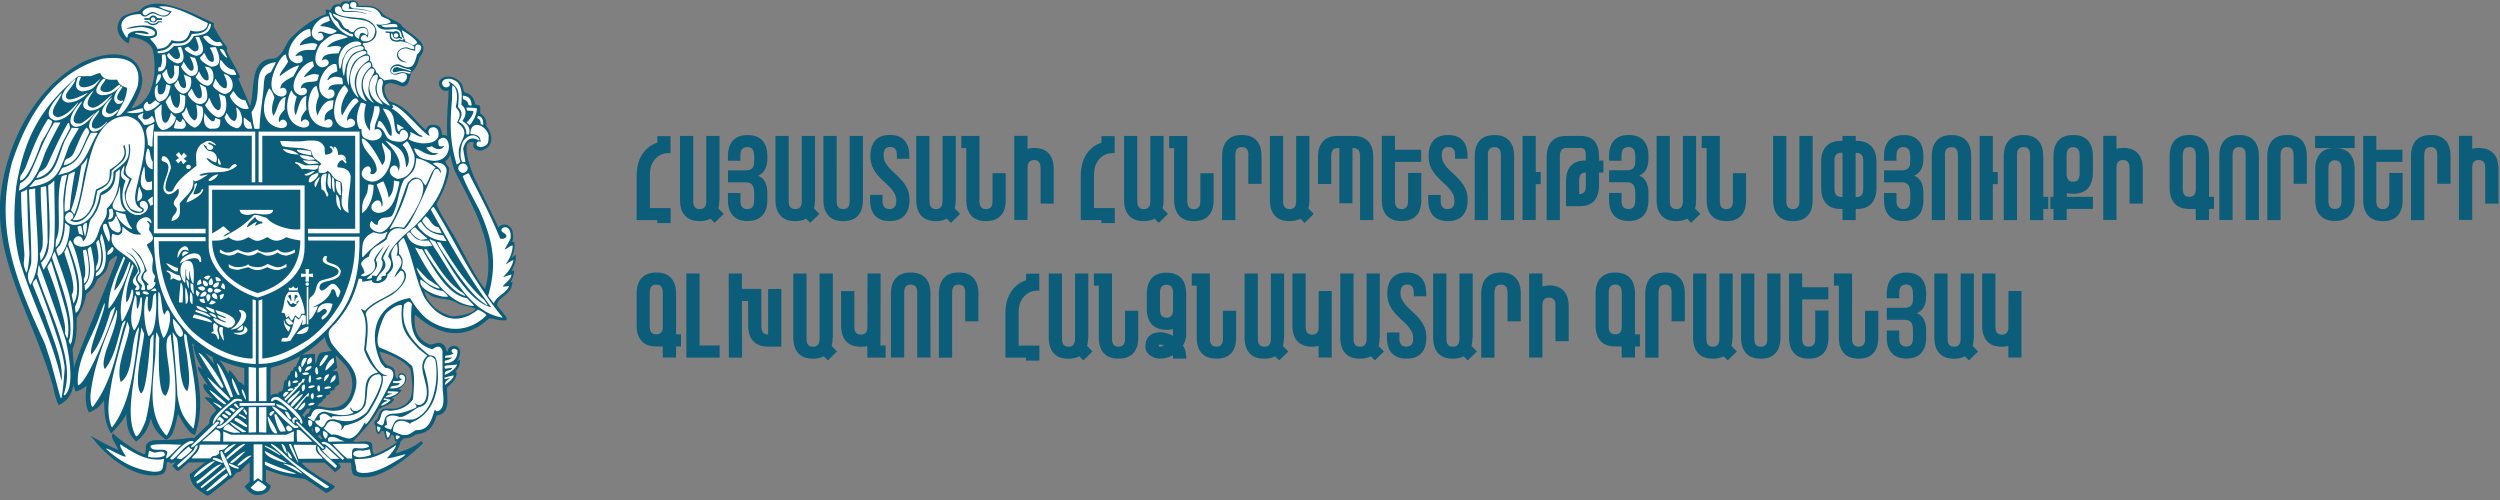 <svg width="425" height="85" fill="none" xmlns="http://www.w3.org/2000/svg"><rect width="100%" height="100%" fill="#808080" stroke="none"/><g clip-path="url(#clip0_2_467)"><path d="M179.13 34.63v-5.88c0-1.16-.28-2.05-.85-2.67-.56-.62-1.4-.93-2.5-.93-.2 0-.4.01-.58.04-.18.03-.36.06-.52.1V23.1h-2.25v14.29h2.25v-8.8c0-.52.1-.88.29-1.08.19-.2.46-.31.82-.31.36 0 .63.1.82.31.19.2.29.57.29 1.08v6.02h2.25l-.02.02zm-8.15-5.19h-2.25v4.72c0 .52-.1.88-.29 1.08-.19.2-.46.31-.82.31-.36 0-.63-.1-.82-.31-.19-.2-.29-.56-.29-1.09V23.11h-3.08v2.06h.84v8.82c0 1.16.28 2.05.85 2.67.56.62 1.4.93 2.5.93s1.94-.31 2.5-.92c.57-.61.85-1.5.85-2.65v-4.57l.01-.01zm2.19 23.59c0-.26.04-.59.11-1 .07-.41.23-.81.47-1.19.24-.39.58-.72 1.01-1.01.44-.29 1.02-.43 1.76-.43h.16v-2.88h-2.25v1.12c-.69.23-1.27.56-1.73.99-.46.43-.82.9-1.08 1.42-.27.52-.45 1.05-.55 1.6-.1.55-.15 1.06-.15 1.52v7.62h3.51v.51h2.27v-2.55h-3.53v-5.72zm-11.5-15.16l1.55-1.51-.92-.94c.12-.42.18-.9.18-1.43V23.11h-2.25v11.04c0 .52-.1.88-.29 1.09-.19.2-.46.31-.82.31-.36 0-.63-.1-.82-.31-.19-.2-.29-.56-.29-1.09V23.11h-2.25v10.88c0 1.16.28 2.05.85 2.67.57.62 1.4.93 2.5.93.72 0 1.33-.14 1.84-.41l.69.69h.03zm1.29 8.46c-1.1 0-1.94.31-2.5.93-.56.62-.85 1.51-.85 2.66V60.8h2.25V49.77c0-.52.1-.88.29-1.08.19-.2.46-.31.82-.31.36 0 .63.1.82.31.19.2.29.56.29 1.08v4.86h2.25v-4.72c0-1.16-.28-2.05-.85-2.66-.57-.62-1.4-.93-2.5-.93l-.02.01zm22.05 11.05V46.5h-2.25v11.04c0 .52-.1.88-.29 1.09-.19.2-.46.31-.82.31-.36 0-.63-.1-.82-.31-.19-.2-.29-.56-.29-1.09V46.5h-2.25v10.88c0 1.16.28 2.05.85 2.67.56.62 1.4.93 2.5.93.72 0 1.33-.14 1.84-.41l.69.69 1.55-1.51-.92-.94c.12-.42.18-.9.18-1.43h.03zm-30.2-11.05c-1.1 0-1.94.31-2.5.93-.56.62-.85 1.51-.85 2.66v10.86h2.25V49.77c0-.52.1-.88.29-1.08.19-.2.46-.31.82-.31.36 0 .63.1.82.31.19.2.29.56.29 1.08v11.01h2.25V49.92c0-1.16-.28-2.05-.85-2.66-.57-.62-1.4-.93-2.5-.93h-.02zm57.4-19.93v4.86h2.25v-4.72c0-1.16-.28-2.05-.85-2.66-.56-.62-1.4-.93-2.5-.93s-1.94.31-2.5.93c-.57.62-.85 1.51-.85 2.66v10.88h2.25V26.39c0-.52.1-.88.29-1.08.19-.2.46-.31.82-.31.36 0 .63.1.82.31.19.2.29.56.29 1.08l-.02.01zM197 37.87l1.55-1.51-.92-.94c.12-.42.18-.9.18-1.43V23.11h-2.25v11.04c0 .52-.1.88-.29 1.09-.19.2-.46.31-.82.31-.36 0-.63-.1-.82-.31-.19-.2-.29-.56-.29-1.09V23.11h-2.25v10.88c0 1.16.28 2.05.85 2.67.57.62 1.4.93 2.5.93.72 0 1.33-.14 1.84-.41l.69.69h.03zm-5.74 19.67c0 .52-.1.88-.29 1.08-.19.2-.46.31-.82.31-.36 0-.63-.1-.82-.31-.19-.2-.29-.56-.29-1.09V46.49h-3.08v2.06h.84v8.82c0 1.16.28 2.05.85 2.67.57.62 1.4.93 2.5.93s1.94-.31 2.5-.92c.56-.61.85-1.5.85-2.65v-4.57h-2.25v4.72l.01-.01zm30.53-19.67l1.55-1.51-.92-.94c.12-.42.18-.9.18-1.43V23.11h-2.25v11.04c0 .52-.1.88-.29 1.09-.19.2-.46.31-.82.31-.36 0-.63-.1-.82-.31-.19-.2-.29-.56-.29-1.09V23.11h-2.25v10.88c0 1.16.28 2.05.85 2.67.56.62 1.4.93 2.5.93.72 0 1.33-.14 1.84-.41l.69.69h.03zm8.13-3.3v-9.39h.18c.35 0 .63.1.82.31.19.2.29.57.29 1.08v10.84h2.25v-10.7c0-1.16-.28-2.05-.85-2.67-.57-.62-1.4-.93-2.5-.93h-2.7c-1.1 0-1.94.31-2.5.93-.57.62-.85 1.51-.85 2.67v4.57h2.25v-4.72c0-.52.1-.88.29-1.08.19-.2.46-.31.82-.31h.27v9.39h2.25l-.02.01zm-30.31-.58c0 1.16.28 2.05.85 2.67.56.62 1.4.93 2.5.93s1.94-.31 2.5-.92c.57-.61.85-1.5.85-2.65v-4.57h-2.25v4.72c0 .52-.1.88-.29 1.08-.19.2-.46.31-.82.31-.36 0-.63-.1-.82-.31-.19-.2-.29-.56-.29-1.09V23.12h-3.08v2.06h.84V34l.01-.01zm-12.37 3.93h2.27v-2.55h-3.53v-5.72c0-.26.04-.59.11-1 .07-.41.23-.81.47-1.19.24-.39.58-.72 1.01-1.01.44-.29 1.02-.43 1.76-.43h.16v-2.88h-2.25v1.12c-.69.23-1.27.56-1.73.99-.46.43-.82.9-1.08 1.42-.27.52-.45 1.05-.55 1.6-.1.55-.15 1.06-.15 1.52v7.62h3.51v.51zm-43.89-.33c1.1 0 1.94-.31 2.5-.93.56-.62.85-1.51.85-2.67V23.11h-2.25v11.04c0 .52-.1.88-.29 1.09-.19.2-.46.31-.82.31-.36 0-.63-.1-.82-.31-.19-.2-.29-.56-.29-1.09V23.11h-2.25v10.88c0 1.16.28 2.05.85 2.67.57.62 1.4.93 2.5.93h.02zm-8.14 0c.72 0 1.33-.14 1.84-.41l.69.69 1.55-1.51-.92-.94c.12-.42.18-.9.18-1.43V23.11h-2.25v11.04c0 .52-.1.88-.29 1.09-.19.2-.46.31-.82.31-.36 0-.63-.1-.82-.31-.19-.2-.29-.56-.29-1.09V23.11h-2.25v10.88c0 1.16.28 2.05.85 2.67.57.62 1.4.93 2.5.93h.03zm169.59 0c1.1 0 1.94-.31 2.5-.93.56-.62.85-1.51.85-2.67V23.11h-2.25v11.04c0 .52-.1.88-.29 1.09-.19.2-.46.31-.82.31-.36 0-.63-.1-.82-.31-.19-.2-.29-.56-.29-1.09V23.11h-2.25v10.88c0 1.16.28 2.05.85 2.67.56.62 1.4.93 2.5.93h.02zm8.15-2.06h.27v1.88h2.25v-1.88h.18c1.1 0 1.94-.31 2.5-.93.56-.62.85-1.5.85-2.66v-4.4c0-1.15-.28-2.04-.85-2.66-.57-.62-1.4-.93-2.5-.93h-.18v-.84h-2.25v.84h-.27c-1.1 0-1.94.31-2.5.93-.57.62-.85 1.5-.85 2.66v4.4c0 1.15.28 2.04.85 2.66.56.62 1.4.93 2.5.93zm2.51-9.54h.18c.35 0 .63.1.82.31.19.2.29.57.29 1.09v4.71c0 .52-.1.88-.29 1.09-.19.2-.46.31-.82.31 0 .03-.06.04-.18.04v-7.55zm-3.61 1.39c0-.52.1-.88.29-1.09.19-.2.46-.31.82-.31h.27v7.51h-.18s-.07 0-.08-.02c-.35 0-.63-.1-.82-.31-.19-.2-.29-.57-.29-1.09v-4.71l-.01.02zm-58.92-.98c0-.52.1-.88.29-1.08.19-.2.46-.31.82-.31.36 0 .63.1.82.31.19.2.29.56.29 1.08v11.01h2.25V26.55c0-1.16-.28-2.05-.85-2.66-.57-.62-1.4-.93-2.5-.93s-1.94.31-2.5.93c-.56.62-.85 1.51-.85 2.66v10.86h2.25V26.4h-.02zM111.74 37.92h2.27v-2.55h-3.53v-5.72c0-.26.04-.59.11-1 .07-.41.23-.81.47-1.19.24-.39.58-.72 1.01-1.01.44-.29 1.02-.43 1.76-.43h.16v-2.88h-2.25v1.12c-.69.23-1.27.56-1.73.99-.46.43-.82.9-1.08 1.42-.27.52-.45 1.05-.55 1.6-.1.55-.15 1.06-.15 1.52v7.62h3.51v.51zm29.84 19.46V46.5h-2.25v11.04c0 .52-.1.88-.29 1.09-.19.2-.46.31-.82.31-.36 0-.63-.1-.82-.31-.19-.2-.29-.56-.29-1.09V46.5h-2.25v10.88c0 1.16.28 2.05.85 2.67.57.62 1.4.93 2.5.93.72 0 1.33-.14 1.84-.41l.69.69 1.55-1.51-.92-.94c.12-.42.18-.9.18-1.43h.03zm-10.99-.51c-.35 0-.63-.1-.84-.31-.2-.2-.31-.57-.31-1.08l-.02-6.37h-3.29V46.5h-2.25l.02 14.29h2.25l-.02-9.62h1.04l.02 4.17c0 1.16.29 2.05.87 2.66.58.62 1.42.93 2.52.93h2.25v-9.8h-2.25v7.74h.01zm24.02-22.9c0-.68-.11-1.27-.33-1.78-.22-.5-.49-.95-.82-1.35-.33-.39-.68-.76-1.05-1.09-.37-.33-.72-.67-1.05-1-.33-.33-.6-.69-.82-1.06-.22-.37-.33-.81-.33-1.3 0-.52.1-.88.3-1.09.2-.21.47-.32.83-.32s.63.11.83.32c.2.21.3.58.3 1.09v.59h2.12v-.45c0-1.16-.28-2.05-.83-2.66-.55-.62-1.38-.93-2.48-.93s-1.93.31-2.48.93c-.55.62-.83 1.51-.83 2.67 0 .68.11 1.27.33 1.78.22.5.49.95.82 1.35.33.39.68.76 1.05 1.1.37.33.73.67 1.05 1 .33.33.6.69.82 1.07.22.37.33.81.33 1.3 0 .52-.11.88-.32 1.09-.21.2-.49.31-.85.31s-.64-.1-.85-.31c-.21-.2-.32-.57-.32-1.08v-1.02h-2.12v.88c0 1.16.28 2.04.85 2.65.57.61 1.4.92 2.5.92s1.94-.31 2.5-.93c.56-.62.85-1.51.85-2.66v-.02zm-39.68 15.95c0-1.16-.28-2.05-.85-2.66-.56-.62-1.4-.93-2.5-.93s-1.94.31-2.5.93c-.57.62-.85 1.51-.85 2.66v5.39c0 1.16.28 2.05.85 2.66.56.62 1.4.93 2.5.93h1.08l.02 1.88h2.25V58.9h.84v-2.06h-.84v-6.92zm-2.25 5.53c0 .52-.1.88-.29 1.08-.19.2-.46.31-.82.31-.36 0-.63-.1-.82-.31-.19-.2-.29-.57-.29-1.08v-5.68c0-.52.1-.88.29-1.08.19-.2.46-.31.82-.31.36 0 .63.1.82.31.19.2.29.56.29 1.08v5.68zm37.05-8.96h-2.25l-.02 9.17c-.03.45-.13.77-.32.95-.18.18-.45.28-.79.28s-.63-.1-.82-.31c-.19-.2-.29-.57-.29-1.08v-6.02h-2.25v5.88c0 1.16.28 2.05.85 2.66.56.62 1.4.93 2.5.93.41 0 .78-.04 1.1-.12v1.96h3.12v-2.06h-.88l.02-12.23.03-.01zm-22.63-8.92c1.1 0 1.94-.31 2.5-.93.56-.62.85-1.51.85-2.66v-1.12c0-.74-.12-1.36-.36-1.87s-.64-.89-1.21-1.13c1.05-.44 1.57-1.42 1.57-2.94v-.37c0-1.16-.28-2.05-.85-2.66-.57-.62-1.4-.93-2.5-.93s-1.94.31-2.5.93c-.56.62-.85 1.51-.85 2.66v.78h2.12v-.92c0-.52.11-.88.32-1.09.21-.21.49-.32.85-.32s.64.11.85.34c.21.22.32.66.32 1.3v.8c0 .57-.12.97-.36 1.18-.24.22-.57.33-.99.33h-3.1v2.04h2.98c.52 0 .89.14 1.12.41.23.27.35.74.35 1.41v1.12c0 .64-.11 1.07-.32 1.29-.21.22-.49.33-.85.33s-.64-.11-.85-.32c-.21-.21-.32-.58-.32-1.09v-1.33h-2.12v1.18c0 1.16.28 2.05.85 2.66.57.62 1.4.93 2.5.93v-.01zm-8.17 8.92h-2.25v14.3h5.66v-2.06h-3.41V46.49zm3.39-12.5V23.11h-2.25v11.04c0 .52-.1.88-.29 1.09-.19.2-.46.31-.82.31-.36 0-.63-.1-.82-.31-.19-.2-.29-.56-.29-1.09V23.11h-2.25v10.88c0 1.16.28 2.05.85 2.67.57.62 1.4.93 2.5.93.72 0 1.33-.14 1.84-.41l.69.69 1.55-1.51-.92-.94c.12-.42.18-.9.18-1.43h.03zm126.33 2.65c.56-.62.85-1.51.85-2.66 0-.68-.11-1.27-.33-1.78-.22-.5-.49-.95-.82-1.35-.33-.39-.68-.76-1.05-1.09-.37-.33-.72-.67-1.05-1-.33-.33-.6-.69-.82-1.06-.22-.37-.33-.81-.33-1.3 0-.52.1-.88.3-1.09.2-.21.47-.32.83-.32s.63.11.83.32c.2.21.3.58.3 1.09v.59h2.12v-.45c0-1.16-.28-2.05-.83-2.66-.55-.62-1.38-.93-2.48-.93s-1.93.31-2.48.93c-.55.62-.83 1.51-.83 2.67 0 .68.11 1.27.33 1.78.22.5.49.95.82 1.35.33.39.68.76 1.05 1.1.37.33.73.67 1.05 1 .33.33.6.69.82 1.07.22.37.33.81.33 1.3 0 .52-.11.88-.32 1.09-.21.2-.49.31-.85.31s-.64-.1-.85-.31c-.21-.2-.32-.57-.32-1.08v-1.02h-2.12v.88c0 1.16.28 2.04.85 2.65.57.61 1.4.92 2.5.92s1.94-.31 2.5-.93v-.02zm98.69-10.1c0-1.16-.28-2.05-.85-2.66-.57-.62-1.4-.93-2.5-.93s-1.94.31-2.5.93c-.56.62-.85 1.51-.85 2.66v10.88h2.25V26.39c0-.52.1-.88.29-1.08.19-.2.46-.31.82-.31.36 0 .63.1.82.31.19.2.29.56.29 1.08v11.03h2.25v-1.9h.84v-2.06h-.84v-6.92h-.02zm-67.1 6.31c0-.74-.12-1.36-.36-1.87s-.64-.89-1.21-1.13c1.05-.44 1.57-1.42 1.57-2.94v-.37c0-1.16-.28-2.05-.85-2.66-.56-.62-1.4-.93-2.5-.93s-1.94.31-2.5.93c-.57.62-.85 1.51-.85 2.66v.78h2.12v-.92c0-.52.11-.88.32-1.09.21-.21.49-.32.85-.32s.64.11.85.34c.21.22.32.66.32 1.3v.8c0 .57-.12.97-.36 1.18-.24.22-.57.33-.99.33h-3.1v2.04h2.98c.52 0 .89.14 1.12.41.23.27.35.74.35 1.41v1.12c0 .64-.11 1.07-.32 1.29-.21.22-.49.33-.85.33s-.64-.11-.85-.32c-.21-.21-.32-.58-.32-1.09V32.8h-2.12v1.18c0 1.16.28 2.05.85 2.66.56.62 1.4.93 2.5.93s1.94-.31 2.5-.93c.56-.62.85-1.51.85-2.66v-1.13zm72.2-9.9c-1.1 0-1.94.31-2.5.93-.56.62-.85 1.51-.85 2.66v6.92h-.53v2.06h.53v1.88h2.25v-1.88h4.45v-2.06h-4.43v-.63c.33.08.69.12 1.08.12 1.1 0 1.94-.31 2.5-.93.56-.62.85-1.51.85-2.66v-2.82c0-1.16-.28-2.05-.85-2.66-.56-.62-1.4-.93-2.5-.93zm1.1 6.56c0 .52-.1.88-.29 1.08-.19.2-.46.31-.82.31-.36 0-.63-.1-.82-.31-.19-.2-.29-.56-.29-1.08v-3.1c0-.52.1-.88.29-1.08.19-.2.46-.31.82-.31.36 0 .63.1.82.31.19.2.29.56.29 1.08v3.1zm-81.7-.17h.74V27.3h-.74v-.58c0-1.16-.25-2.06-.75-2.68-.5-.62-1.3-.93-2.4-.93h-2.41c-1.1 0-1.94.31-2.5.93-.57.62-.85 1.51-.85 2.67v10.7h2.25V26.55c0-.52.1-.88.29-1.09.19-.2.46-.31.82-.31h2.41c.35 0 .59.11.71.31.12.21.18.58.18 1.1v.73h-.1c-1.1 0-1.92.31-2.46.92-.54.61-.81 1.5-.81 2.65v4.19h2.35c1.1 0 1.92-.31 2.46-.93.54-.62.81-1.51.81-2.66v-2.12zm-2.25 2.27c0 .52-.1.88-.29 1.08-.19.2-.47.31-.84.31v-2.27c0-.52.09-.88.27-1.08.18-.2.44-.31.8-.31h.06v2.27zm54.04 5.96c1.1 0 1.94-.31 2.5-.93.57-.62.85-1.51.85-2.66v-1.12c0-.74-.12-1.36-.36-1.87s-.64-.89-1.21-1.13c1.05-.44 1.57-1.42 1.57-2.94v-.37c0-1.16-.28-2.05-.85-2.66-.56-.62-1.4-.93-2.5-.93s-1.94.31-2.5.93c-.57.62-.85 1.51-.85 2.66v.78h2.12v-.92c0-.52.11-.88.32-1.09.21-.21.49-.32.85-.32s.64.11.85.34c.21.22.32.66.32 1.3v.8c0 .57-.12.97-.36 1.18-.24.22-.57.33-.99.33h-3.1v2.04h2.98c.52 0 .89.14 1.12.41.23.27.35.74.35 1.41v1.12c0 .64-.11 1.07-.32 1.29-.21.22-.49.33-.85.33s-.64-.11-.85-.32c-.21-.21-.32-.58-.32-1.09v-1.33h-2.12v1.18c0 1.16.28 2.05.85 2.66.56.62 1.4.93 2.5.93v-.01zm7-11.17c0-.52.1-.88.29-1.08.19-.2.46-.31.82-.31.36 0 .63.1.82.31.19.2.29.56.29 1.08v11.01h2.25V26.55c0-1.16-.28-2.05-.85-2.66-.57-.62-1.4-.93-2.5-.93s-1.94.31-2.5.93c-.56.62-.85 1.51-.85 2.66v10.86h2.25V26.4h-.02zm30.27-1.25c-.2 0-.4.01-.58.04-.18.03-.36.06-.52.1V23.1h-2.25v14.29h2.25v-8.8c0-.52.1-.88.29-1.08.19-.2.46-.31.82-.31.36 0 .63.1.82.31.19.2.29.57.29 1.08v6.02h2.25v-5.88c0-1.16-.28-2.05-.85-2.67-.56-.62-1.4-.93-2.5-.93l-.02.02zm-64.06 4.29h-2.25v4.72c0 .52-.1.88-.29 1.08-.19.2-.46.31-.82.31-.36 0-.63-.1-.82-.31-.19-.2-.29-.56-.29-1.09V23.11h-3.08v2.06h.84v8.82c0 1.16.28 2.05.85 2.67.56.62 1.4.93 2.5.93s1.94-.31 2.5-.92c.57-.61.85-1.5.85-2.65v-4.57l.01-.01zm-8.68 5.98c.12-.42.18-.9.18-1.43V23.11h-2.25v11.04c0 .52-.1.88-.29 1.09-.19.2-.46.31-.82.31-.36 0-.63-.1-.82-.31-.19-.2-.29-.56-.29-1.09V23.11h-2.25v10.88c0 1.16.28 2.05.85 2.67.56.62 1.4.93 2.5.93.72 0 1.33-.14 1.84-.41l.69.69 1.55-1.51-.92-.94h.03zm50.62-4.12h.84v-2.06h-.84v-6.13h-2.24V37.4h2.24v-6.1zm74.44-8.35c-1.1 0-1.94.31-2.5.93-.57.62-.85 1.51-.85 2.66v10.88h2.25V26.39c0-.52.1-.88.29-1.08.19-.2.46-.31.82-.31.36 0 .63.1.82.31.19.2.29.56.29 1.08v4.86h2.25v-4.72c0-1.16-.28-2.05-.85-2.66-.56-.62-1.4-.93-2.5-.93l-.02.01zm-9.23.16h-2.25v10.88c0 1.16.28 2.05.85 2.67.56.62 1.4.93 2.5.93s1.94-.31 2.5-.92c.57-.61.85-1.5.85-2.65V29.4h-2.25v4.76c0 .52-.1.88-.29 1.08-.19.2-.46.31-.82.31-.36 0-.63-.1-.82-.31-.19-.2-.29-.56-.29-1.09v-6.63h4.45v-2.07h-4.45V23.1l.02.01zM240.77 36.67c.56-.61.85-1.5.85-2.65V29.4h-2.25v4.76c0 .52-.1.88-.29 1.08-.19.2-.46.31-.82.31-.36 0-.63-.1-.82-.31-.19-.2-.29-.56-.29-1.09v-6.63h4.45v-2.07h-4.45V23.1h-2.25v10.88c0 1.16.28 2.05.85 2.67.57.62 1.4.93 2.5.93s1.94-.31 2.5-.92l.02.01zm183.1-10.59c-.56-.62-1.4-.93-2.5-.93-.2 0-.4.01-.58.04-.18.03-.36.06-.52.1V23.1h-2.25v14.29h2.25v-8.8c0-.52.1-.88.29-1.08.19-.2.46-.31.82-.31.36 0 .63.1.82.31.19.2.29.57.29 1.08v6.02h2.25v-5.88c0-1.16-.28-2.05-.85-2.67l-.02.02zm-30.3-.91h3.21c-1.06.03-1.86.35-2.39.98s-.8 1.5-.8 2.61v5.21c0 1.16.28 2.05.85 2.66.56.62 1.4.93 2.5.93s1.94-.31 2.5-.93c.57-.62.85-1.51.85-2.66v-5.21c0-1.12-.27-1.99-.8-2.61-.53-.63-1.33-.95-2.39-.98h3.19v-2.06h-6.72v2.06zm4.19 2.39c.19.2.29.57.29 1.08v5.49c0 .52-.1.88-.29 1.08-.19.2-.46.31-.82.31-.36 0-.63-.1-.82-.31-.19-.2-.29-.57-.29-1.08v-5.49c0-.52.1-.88.29-1.08.19-.2.46-.31.82-.31.36 0 .63.1.82.31zm-22.22-1.02c0-1.16-.28-2.05-.85-2.66-.57-.62-1.4-.93-2.5-.93s-1.94.31-2.5.93c-.56.62-.85 1.51-.85 2.66v5.39c0 1.16.28 2.05.85 2.66.57.62 1.4.93 2.5.93h1.08l.02 1.88h2.25v-1.88h.84v-2.06h-.84v-6.92zm-2.25 5.53c0 .52-.1.88-.29 1.08-.19.2-.46.31-.82.31-.36 0-.63-.1-.82-.31-.19-.2-.29-.56-.29-1.08v-5.68c0-.52.1-.88.29-1.08.19-.2.46-.31.82-.31.36 0 .63.1.82.31.19.2.29.56.29 1.08v5.68zm7.35-9.12c-1.1 0-1.94.31-2.5.93-.57.62-.85 1.51-.85 2.66V37.4h2.25V26.39c0-.52.1-.88.29-1.08.19-.2.46-.31.82-.31.36 0 .63.1.82.31.19.2.29.56.29 1.08V37.4h2.25V26.54c0-1.16-.28-2.05-.85-2.66-.56-.62-1.4-.93-2.5-.93h-.02zM261.08 31.3h.84v-2.06h-.84v-6.13h-2.25V37.4h2.25v-6.1zm127.71-8.35c-1.1 0-1.94.31-2.5.93-.57.62-.85 1.51-.85 2.66v10.88h2.25V26.39c0-.52.1-.88.29-1.08.19-.2.46-.31.82-.31.36 0 .63.1.82.31.19.2.29.56.29 1.08v4.86h2.25v-4.72c0-1.16-.28-2.05-.85-2.66-.56-.62-1.4-.93-2.5-.93l-.02.01zm-47.35 32.39v.16c0 .52-.1.88-.29 1.08-.19.2-.46.31-.82.31-.36 0-.63-.1-.82-.31-.19-.2-.29-.57-.29-1.08v-9.01h-2.25v8.86c0 1.16.28 2.05.85 2.66.57.62 1.4.93 2.5.93.41 0 .78-.04 1.1-.12v1.96h2.23V49.47h-2.21l-.02 5.86.02.01zm-17.34-9.01c-1.1 0-1.94.31-2.5.93-.56.62-.85 1.51-.85 2.66v.78h2.12v-.92c0-.52.11-.88.32-1.09.21-.21.49-.32.85-.32s.64.11.85.34c.21.22.32.66.32 1.3v.8c0 .57-.12.97-.36 1.18-.24.22-.57.33-.99.33h-3.1v2.04h2.98c.52 0 .89.14 1.12.41.23.27.35.74.35 1.41v1.12c0 .64-.11 1.07-.32 1.29-.21.22-.49.33-.85.33s-.64-.11-.85-.32c-.21-.21-.32-.58-.32-1.09v-1.33h-2.12v1.18c0 1.16.28 2.05.85 2.66.56.62 1.4.93 2.5.93s1.94-.31 2.5-.93c.56-.62.85-1.51.85-2.66v-1.12c0-.74-.12-1.36-.36-1.87s-.64-.89-1.21-1.13c1.05-.44 1.57-1.42 1.57-2.94v-.37c0-1.16-.28-2.05-.85-2.66-.57-.62-1.4-.93-2.5-.93v-.01zm11.46 11.05V46.5h-2.25v11.04c0 .52-.1.88-.29 1.09-.19.2-.46.31-.82.31-.36 0-.63-.1-.82-.31-.19-.2-.29-.56-.29-1.09V46.5h-2.25v10.88c0 1.16.28 2.05.85 2.67.57.62 1.4.93 2.5.93.72 0 1.33-.14 1.84-.41l.69.69 1.55-1.51-.92-.94c.12-.42.18-.9.18-1.43h.03zm-72.25-8.84c-.2 0-.4.01-.58.04-.18.03-.36.06-.52.1v-2.19h-2.25v14.29h2.25v-8.8c0-.52.1-.88.29-1.08.19-.2.46-.31.82-.31.36 0 .63.1.82.31.19.2.29.57.29 1.08V58h2.25v-5.88c0-1.16-.28-2.05-.85-2.67-.56-.62-1.4-.93-2.5-.93l-.02.02zm-65-2.19c-1.1 0-1.94.31-2.5.93-.56.62-.85 1.51-.85 2.66v2.53c0 1.16.28 2.05.85 2.67.57.62 1.4.93 2.5.93.39 0 .76-.04 1.08-.12l.02 1c0 .07 0 .12-.02.14-.34-.19-.69-.34-1.06-.45-.37-.11-.74-.16-1.12-.16-.27 0-.55.04-.85.11-.29.07-.56.2-.81.39-.25.18-.45.43-.6.75-.16.31-.23.71-.23 1.18 0 .31.07.6.21.85.14.25.33.47.56.64.23.18.5.32.8.42.3.1.61.15.92.15.38 0 .76-.05 1.12-.15.37-.1.72-.24 1.06-.43 0 .03 0 .05.01.06 0 .01.01.03.01.06l.02.45h2.23v-.31c0-.68-.18-1.32-.55-1.92.37-.6.55-1.24.55-1.92v-6.86c0-1.16-.28-2.05-.85-2.66-.57-.62-1.4-.93-2.5-.93v-.01zm-1.1 12.58c-.05 0-.1 0-.14-.02-.08-.03-.12-.08-.1-.16 0-.08.04-.14.12-.16.04-.01.08-.02.12-.02.19 0 .42.06.69.18-.27.12-.5.18-.69.18zm2.21-6.31c0 .52-.1.88-.29 1.08-.19.2-.46.31-.82.31-.36 0-.63-.1-.82-.31-.19-.2-.29-.56-.29-1.08V49.8c0-.52.1-.88.29-1.08.19-.2.46-.31.82-.31.36 0 .63.1.82.31.19.2.29.56.29 1.08v2.82zm117.65 4.92c0 .52-.1.88-.29 1.08-.19.2-.46.31-.82.31-.36 0-.63-.1-.82-.31-.19-.2-.29-.56-.29-1.09V46.49h-3.08v2.06h.84v8.82c0 1.16.28 2.05.85 2.67.57.62 1.4.93 2.5.93s1.94-.31 2.5-.92c.56-.61.85-1.5.85-2.65v-4.57h-2.25v4.72l.01-.01zm-66.71-.16V46.5h-2.25v11.04c0 .52-.1.88-.29 1.09-.19.2-.46.31-.82.31-.36 0-.63-.1-.82-.31-.19-.2-.29-.56-.29-1.09V46.5h-2.25v10.88c0 1.16.28 2.05.85 2.67.56.62 1.4.93 2.5.93.72 0 1.33-.14 1.84-.41l.69.69 1.55-1.51-.92-.94c.12-.42.18-.9.18-1.43h.03zm-32.06 0V46.5h-2.25v11.04c0 .52-.1.88-.29 1.09-.19.2-.46.31-.82.31-.36 0-.63-.1-.82-.31-.19-.2-.29-.56-.29-1.09V46.5h-2.25v10.88c0 1.16.28 2.05.85 2.67.56.62 1.4.93 2.5.93.72 0 1.33-.14 1.84-.41l.69.69 1.55-1.51-.92-.94c.12-.42.18-.9.18-1.43h.03zm5.88-2.04v.16c0 .52-.1.88-.29 1.08-.19.2-.46.31-.82.31-.36 0-.63-.1-.82-.31-.19-.2-.29-.57-.29-1.08v-9.01h-2.25v8.86c0 1.16.28 2.05.85 2.66.56.62 1.4.93 2.5.93.41 0 .78-.04 1.1-.12v1.96h2.23V49.47h-2.21l-.02 5.86.02.01zm30.98-9.01c-1.1 0-1.94.31-2.5.93-.57.62-.85 1.51-.85 2.66V60.8h2.25V49.77c0-.52.1-.88.29-1.08.19-.2.46-.31.82-.31.36 0 .63.1.82.31.19.2.29.56.29 1.08v4.86h2.25v-4.72c0-1.16-.28-2.05-.85-2.66-.56-.62-1.4-.93-2.5-.93l-.02.01zm-13.83 7.9c-.33-.39-.68-.76-1.05-1.09-.37-.33-.72-.67-1.05-1-.33-.33-.6-.69-.82-1.06-.22-.37-.33-.81-.33-1.3 0-.52.1-.88.3-1.09.2-.21.47-.32.83-.32s.63.11.83.32c.2.21.3.58.3 1.09v.59h2.12v-.45c0-1.16-.28-2.05-.83-2.66-.55-.62-1.38-.93-2.48-.93s-1.93.31-2.48.93c-.55.62-.83 1.51-.83 2.67 0 .68.11 1.27.33 1.78.22.5.49.95.82 1.35.33.39.68.76 1.05 1.1.37.33.73.67 1.05 1 .33.33.6.69.82 1.07.22.37.33.81.33 1.3 0 .52-.11.88-.32 1.09-.21.2-.49.31-.85.31s-.64-.1-.85-.31c-.21-.2-.32-.57-.32-1.08v-1.02h-2.12v.88c0 1.16.28 2.04.85 2.65.56.61 1.4.92 2.5.92s1.94-.31 2.5-.93c.57-.62.85-1.51.85-2.66 0-.68-.11-1.27-.33-1.78-.22-.5-.49-.95-.82-1.35v-.02zm-33.43 3.31c0 .52-.1.88-.29 1.08-.19.2-.46.31-.82.31-.36 0-.63-.1-.82-.31-.19-.2-.29-.56-.29-1.09V46.49h-3.08v2.06h.84v8.82c0 1.16.28 2.05.85 2.67.56.62 1.4.93 2.5.93s1.94-.31 2.5-.92c.57-.61.85-1.5.85-2.65v-4.57h-2.25v4.72l.01-.01zm92.55 0c0 .52-.1.88-.29 1.09-.19.2-.46.31-.82.31-.36 0-.63-.1-.82-.31-.19-.2-.29-.56-.29-1.09V46.5h-2.25v10.88c0 1.16.28 2.05.85 2.67.56.62 1.4.93 2.5.93s1.94-.31 2.5-.93c.57-.62.85-1.51.85-2.67V46.5h-2.25v11.04h.02zm-5.9-.16V46.5h-2.25v11.04c0 .52-.1.88-.29 1.09-.19.2-.46.31-.82.31-.36 0-.63-.1-.82-.31-.19-.2-.29-.56-.29-1.09V46.5h-2.25v10.88c0 1.16.28 2.05.85 2.67.56.62 1.4.93 2.5.93.72 0 1.33-.14 1.84-.41l.69.69 1.55-1.51-.92-.94c.12-.42.18-.9.18-1.43h.03zm11.84-10.89h-2.25v10.88c0 1.16.28 2.05.85 2.67.57.62 1.4.93 2.5.93s1.94-.31 2.5-.92c.56-.61.85-1.5.85-2.65v-4.62h-2.25v4.76c0 .52-.1.88-.29 1.08-.19.2-.46.31-.82.31-.36 0-.63-.1-.82-.31-.19-.2-.29-.56-.29-1.09V50.9h4.45v-2.07h-4.45v-2.35l.02.01zm-23.34-.16c-1.1 0-1.94.31-2.5.93-.56.62-.85 1.51-.85 2.66V60.8h2.25V49.77c0-.52.1-.88.29-1.08.19-.2.46-.31.82-.31.36 0 .63.1.82.31.19.2.29.56.29 1.08v4.86h2.25v-4.72c0-1.16-.28-2.05-.85-2.66-.56-.62-1.4-.93-2.5-.93l-.02.01zm-5.1 3.59c0-1.16-.28-2.05-.85-2.66-.56-.62-1.4-.93-2.5-.93s-1.94.31-2.5.93c-.57.62-.85 1.51-.85 2.66v5.39c0 1.16.28 2.05.85 2.66.56.62 1.4.93 2.5.93h1.08l.02 1.88h2.25V58.9h.84v-2.06h-.84v-6.92zm-2.25 5.53c0 .52-.1.88-.29 1.08-.19.2-.46.31-.82.31-.36 0-.63-.1-.82-.31-.19-.2-.29-.57-.29-1.08v-5.68c0-.52.1-.88.29-1.08.19-.2.46-.31.82-.31.36 0 .63.1.82.31.19.2.29.56.29 1.08v5.68zm-41.13 1.93V46.5h-2.25v11.04c0 .52-.1.88-.29 1.09-.19.2-.46.31-.82.31-.36 0-.63-.1-.82-.31-.19-.2-.29-.56-.29-1.09V46.5h-2.25v10.88c0 1.16.28 2.05.85 2.67.56.62 1.4.93 2.5.93.72 0 1.33-.14 1.84-.41l.69.69 1.55-1.51-.92-.94c.12-.42.18-.9.18-1.43h.03z" fill="#0B5D7A"/><path fill-rule="evenodd" clip-rule="evenodd" d="M76.89 53.78c-2.37-.55-4.11-2.14-4.79-4.27.17 0 1.12.74 1.46.91 1.68.59 2.74.2 4.51 1.28.53.23 2.49.56 2.78.81-.45.93-3.12 1.26-3.96 1.26v.01zM68.3 11.49c.84.36 1.77.22 1.57.74-.2.52-.73-.26-1.69.01-.22.06-.36.09-.59.16-.28.09-.5.13-.68.08-.21-.05-.39-.22-.33-.53.05-.27.32-.61.85-.67.09-.01.26-.03.42 0 .19.04.34.15.46.2l-.01.01zm6.81 25.09c-.17-.31-.33-.62-.49-.94-.15-.32-.3-.65-.4-.99.37-.69.72-1.38 1.05-2.1.14-.31.27-.62.39-.93.09-.25.18-.5.27-.76.06-.19.11-.38.17-.58.07-.26.12-.52.17-.79.03-.2.06-.4.08-.61l.03-.29c-.13-.19-.26-.37-.39-.56-.11-.18-.24-.37-.3-.57.13-.1.24-.2.35-.32.06-.07.12-.14.17-.22.1-.15.18-.3.24-.46.03-.07.05-.14.08-.21.13.58.25 1.15.42 1.72.1.32.2.64.32.96.07.18.15.35.23.52.66 1.29 1.33 2.57 1.99 3.87.28.56.55 1.12.82 1.68l.52 1.13.25.57.24.57.23.58.21.58.2.58.19.58.17.59.16.59.14.59.12.6.1.6.08.6.06.61.04.61v1.23l-.03.62-.06.63-.09.63c-.05.26-.09.51-.15.76-.07.3-.15.6-.25.9-.18-.24-.36-.48-.53-.72-.19-.27-.37-.55-.55-.82-.24-.38-.48-.77-.71-1.16-.4-.7-.79-1.4-1.17-2.11-.7-1.32-1.38-2.66-2.12-3.96-.19-.34-.4-.68-.6-1.02-.56-.93-1.13-1.85-1.66-2.8l.01.02zM12.56 62.7c.07-.34.17-.69.26-1.02.35-.95.71-1.9 1.08-2.85 1.26-3.22 2.6-6.42 3.9-9.63.23-.56.45-1.13.68-1.69.5-1.27 1-2.55 1.47-3.84a.721.721 0 00-.25-.21c-.16.15-.33.29-.51.42-.16.11-.32.22-.46.36l-.09.12c-.17.28-.23.61-.29.92-.04.12-.08.23-.12.34-.07.16-.15.31-.24.46-.09.13-.18.25-.28.36-.2.21-.42.4-.63.58-.2.18-.39.35-.57.55-.09.25-.2.49-.33.73-.11.2-.23.38-.36.56-.06.07-.12.14-.18.22-.29.32-.62.61-.97.87a10.482 10.482 0 01-.51 1.92c-.13.34-.28.67-.45.99-.22.42-.45.83-.68 1.23v1.71c-.01.39-.04.79-.08 1.18-.03.23-.06.45-.1.68-.05.23-.1.46-.16.68l-.1.34c-.07.21-.15.42-.24.62 0 .65.07 1.3.13 1.96.04.48.08.96.11 1.43l-.03.01zm-.08 2.55c.04.27.11.53.19.79l.18.53.45-.15c.2-.08.39-.16.57-.26.3-.17.58-.36.86-.57-.09.56-.14 1.12-.16 1.69 0 .32 0 .64.03.96l.06.48c.03.16.06.31.1.47.04.15.09.3.14.45l.21.49c.19-.08.39-.15.57-.24a3.886 3.886 0 00.83-.52c.15-.12.3-.25.43-.39.28-.29.52-.6.74-.93l.02.34c.04.71.05 1.43.12 2.14.03.24.06.47.11.7.04.19.08.37.13.55a9.844 9.844 0 00.44 1.2l.36.75.34-.36c.38-.39.74-.79 1.09-1.21.18-.22.35-.45.52-.68.24-.34.45-.7.64-1.07.02.23.04.45.05.68.03.33.06.67.1 1 .03.17.06.34.09.5.04.17.09.34.14.5l.13.34.16.34.2.33.24.33.28.33.31.32.46-.39c.13-.12.26-.25.39-.38.12-.13.23-.26.34-.4.1-.13.2-.27.3-.41.09-.14.17-.28.26-.42.1-.2.2-.39.29-.59.08-.21.16-.41.23-.62.09-.27.16-.53.23-.8.03.14.07.28.11.42.05.15.09.3.15.45.06.15.11.29.18.43.07.14.14.28.21.41.08.14.17.27.26.4.1.13.2.26.3.38.11.13.23.25.35.37.13.13.27.25.41.37.19.16.38.3.57.45l.26-.11.14-.08.13-.1.12-.11.11-.12.1-.13.1-.14.09-.15.16-.33c.08-.18.15-.36.21-.54l.12-.38c.16-.56.29-1.12.41-1.69.04-.17.07-.35.11-.52.41.78.86 1.54 1.36 2.26.11.15.22.3.34.45.11.13.22.26.33.38l.22.2.11.08.11.07.12.06.32.09.23-.72.14-.51.12-.51.1-.51.09-.51.07-.51.05-.5.04-.5.02-.5v-1.5l-.04-.5-.08-1-.12-.99c-.07-.49-.14-.99-.22-1.48-.22-1.31-.46-2.61-.68-3.91-.08-.47-.15-.95-.21-1.42.16.14.32.29.48.42l-.3-.03c.05.25.11.51.17.76.07.26.15.52.23.78.13.38.28.75.45 1.12.1.21.2.42.31.63.14.25.28.5.43.74-.26-.16-.53-.32-.8-.47l.02.49.03.08.28.49c.44.71.89 1.41 1.35 2.11-.21-.1-.43-.19-.64-.29l-.11.34v.23l.03.11.04.1c.05.11.11.21.17.31l.15.21c.35.44.75.82 1.15 1.22l.09.09c-.27-.1-.53-.21-.82-.25l-.66-.02c.2.22.4.43.61.64.43.42.88.84 1.24 1.32l.18.27c-.27.29-.55.56-.78.88-.06.09-.12.18-.17.28-.05.1-.09.2-.13.31-.08.25-.12.51-.12.77-.85.81-1.69 1.63-2.53 2.46-.17 0-.34-.04-.5-.07-.49.08-.98.15-1.47.21-.53.06-1.06.1-1.59.13-1.14.06-2.28.07-3.41.09l-.35.13c-.12.05-.24.11-.36.17l-.19.12-.15.13-.06.07-.05.08-.04.08-.03.08c-.02.08-.03.15-.04.24v.61a2.254 2.254 0 01-.16.67c-.14-.01-.28-.07-.4-.11-.17-.07-.34-.15-.51-.23-.2-.1-.39-.21-.59-.32-.44-.26-.86-.53-1.28-.81-.73-.5-1.45-1.02-2.13-1.6-.18-.16-.36-.34-.53-.51l-.14.42v.18c.01.09.03.16.06.25.14.37.35.71.54 1.06.17.3.35.61.48.93-.31-.1-.6-.23-.89-.36-.74-.34-1.46-.72-2.17-1.1-.56-.3-1.11-.62-1.67-.94l1.05 1.27.24.28.52.56.57.57.61.56.65.55.34.27.35.26.36.25.36.24.37.24.38.23.38.21.39.2.39.19.4.17.4.16.4.14.4.12.41.1.41.08.41.06.41.04h.82l.41-.04.4-.07.43-.11.1-.07c.07-.06.13-.11.19-.18.07-.09.12-.17.17-.27.03-.07.06-.14.08-.22l.11-.73c.02-.19.04-.38.09-.56.08 0 .16-.01.25 0 .08 0 .14.02.21.05.08.04.14.09.22.14h.12l.05-.02c.14-.05.27-.13.42-.14h.16c-.19.21-.36.42-.54.63.14.14.29.27.42.41.1.11.2.23.32.33l.06.04.08.03h.19l.07-.04.06-.04 1.6-1.35h2.79c-.17.14-.34.28-.52.42-.69.55-1.39 1.07-2.1 1.58l.04.31.06.33.08.3.1.28c.06.13.12.25.19.38l.15.23c.08.11.17.21.26.31.13.13.26.25.4.37.11.09.22.17.33.25.44.32.91.61 1.36.91l.15-.03c.22-.09.41-.24.6-.38.55-.41 1.09-.85 1.63-1.28.44-.36.88-.73 1.33-1.09.15-.04.27-.1.4-.18l.14-.1c.08-.07.15-.14.21-.22.14-.18.25-.37.41-.53.04-.04.08-.07.13-.1.08-.04.15-.07.24-.1.12-.03.23-.04.34-.06l.11-.11c.28-.29.52-.61.8-.89.13-.13.26-.25.41-.37.11-.08.22-.14.34-.21v3.25l-.86.81.16.24c.1.14.2.28.32.41.11.12.23.23.36.34.13.1.25.18.39.26.09.05.18.09.28.12.12.04.24.07.37.09.38.04.76 0 1.13-.11l.17-.06c.17-.07.32-.14.48-.23a1.768 1.768 0 00.41-.35c.06-.07.11-.14.16-.22.05-.08.09-.16.12-.25l.1-.32c-.28-.25-.57-.49-.85-.73v-2.06c.45.17.89.34 1.35.49.4.13.81.26 1.22.37.41.11.81.21 1.23.3.42.09.85.17 1.27.23.51.08 1.03.14 1.54.19.57.35 1.14.71 1.7 1.08.63.42 1.25.85 1.87 1.3l.16-.02c.28-.09.54-.25.78-.42.1-.07.19-.14.28-.21l.15-.15.06-.08.11-.25c-.58-.36-1.17-.71-1.75-1.06-.64-.39-1.27-.79-1.89-1.21-.22-.16-.45-.31-.67-.48-.2-.15-.39-.3-.58-.46l-.32-.29-.25-.27-.09-.12-.07-.11h3.85s.1.07.14.11a21.829 21.829 0 011.48 1.33l.14.23c.21-.16.42-.31.61-.48.12-.11.24-.21.35-.33l.06-.13-.04-.14c-.11-.21-.27-.39-.43-.57h2.18c.03.09.04.18.05.27.06.47.06.96.21 1.42l.06.15.08.14.08.09.39.17.37.11.38.08.38.04h.39l.4-.02.4-.05.4-.08.41-.1.41-.13.41-.15.41-.17.41-.19.41-.2.41-.22.41-.23.4-.24.4-.25.39-.26.76-.54.72-.55c.34-.27.67-.54 1-.82.3-.25.59-.51.88-.77.28-.26.55-.51.82-.77l-.04-.17-.06-.12-.08-.05-.07-.02h-.11l-.19.15c-.17.13-.34.25-.52.37a10.043 10.043 0 01-1.47.77c-.69.29-1.4.53-2.12.73.12-.21.24-.43.36-.64.23-.43.44-.9.52-1.39a.7.7 0 01.1-.08c.14-.13.27-.26.43-.37.02-.02.05-.04.08-.06.09 0 .19-.01.28-.02.26-.03.51-.06.77-.14.16-.05.3-.11.45-.19.16-.09.31-.2.45-.32.24-.03.48-.06.71-.11l.35-.09.32-.11.29-.13.27-.15.25-.18.22-.2.2-.22.18-.24c.09-.13.16-.27.24-.41l.14-.3c.15-.35.28-.71.38-1.08.17-.01.32-.05.48-.09l.19-.07.17-.08.16-.1.14-.11.13-.12.11-.14.1-.15.08-.15.07-.16.06-.17.05-.17.04-.18c.03-.19.05-.37.07-.55v-.38c0-.51-.03-1.02-.06-1.53-.01-.2-.02-.4-.02-.59l.16-.14c.37-.33.71-.66 1.01-1.05l.12-.17c.07-.11.14-.23.2-.35.04-.09.07-.18.1-.27.02-.1.04-.19.05-.29v-.34h-.3a2.972 2.972 0 00.64-.84l.09-.21c.05-.15.08-.29.11-.45.02-.22.02-.44.02-.66-.18.1-.36.22-.54.31.08-.11.17-.23.26-.34l.11-.28.08-.23.06-.22.04-.21.02-.19v-.18l-.03-.17-.04-.15-.06-.14-.08-.12-.09-.11-.1-.09-.11-.07-.12-.06-.12-.04-.13-.02h-.38l-.12.04-.12.04-.11.05-.1.07-.1.08-.09.09-.07.1-.06.12-.04.13v.24a.333.333 0 01-.19-.11c-.07-.1-.09-.21-.12-.32-.02-.1-.05-.2-.08-.3l-.09-.14-.16-.2-.17-.16-.18-.12-.19-.08-.19-.04c-.1 0-.19-.01-.28 0l-.18.02c-.28.05-.55.14-.83.21-.13.03-.25.06-.38.06l-.19-.08-.22-.11-.21-.11-.2-.12-.18-.13-.17-.13-.16-.13-.15-.14-.14-.14-.13-.15-.12-.15-.11-.16-.1-.16-.09-.17-.08-.17-.13-.36-.1-.37-.07-.38c-.03-.2-.05-.4-.06-.6v-.41c0-.32 0-.64.03-.97.28.26.58.5.87.74l.38.29.38.28.39.26.39.24.39.22.4.21.4.19.4.17.4.15.41.13.41.11.41.08.41.06.41.04h.83l.42-.03.42-.06.42-.09.42-.11.42-.14.42-.17.42-.19.42-.22.41-.25.41-.28.41-.31.41-.34.35-.31c.17-.01.34.02.51.05.18.03.35.07.53.11.34.07.67.14 1.01.17.14 0 .28.01.43.01.17 0 .34-.03.51-.06v-.34c-.08-.17-.19-.32-.3-.47-.41-.54-.86-1.05-1.3-1.57v-.3l.02-.11.03-.1.04-.1.05-.1c.07-.1.14-.19.22-.29l.19-.19c.31-.28.64-.53.95-.8.12-.11.24-.23.36-.35l.22-.26.1-.14.09-.15.08-.16.07-.17.06-.17.04-.18.08-.55-.37.11c.08-.12.15-.26.22-.39.17-.36.31-.74.37-1.13.02-.18.02-.36.02-.54l-.45.18c.19-.35.36-.7.5-1.08.05-.13.09-.26.13-.39.05-.19.09-.37.11-.56.03-.27.02-.54.03-.81-.24.18-.47.37-.72.54.09-.25.19-.5.28-.75.06-.18.11-.37.15-.55.04-.2.06-.39.07-.59v-.32c-.01-.16-.04-.32-.06-.48l-.21-.06h-.09l-.13.02c.08-.14.16-.27.23-.41l.02-.39v-.32l-.03-.29-.05-.26-.07-.24-.09-.21-.11-.19-.12-.16-.14-.14-.15-.11-.16-.09-.16-.06-.16-.04-.16-.02h-.16l-.16.02-.15.04-.14.06-.13.07-.12.09-.11.1-.09.12-.02.05c-1.32-2.78-2.64-5.56-4.03-8.31-.17-.42-.34-.85-.5-1.28-.14-.38-.27-.75-.39-1.14-.09-.31-.18-.61-.26-.92l-.14-.61-.05-.3-.04-.28-.02-.27v-.49l.02-.21.04-.19.06-.16.07-.13.09-.1.11-.08.13-.06.17-.03h.21l.25.03.08.02-.05.19-.04.23v.26l.05.13.07.13.1.12.13.1.16.08.18.07.21.05.28.05.34-.07.28-.09.25-.12.22-.14.19-.16.16-.17c.07-.09.13-.18.19-.28l.1-.2c.04-.1.07-.2.1-.31.02-.1.04-.2.05-.31 0-.1.01-.2.01-.3 0-.1-.02-.19-.03-.29-.05-.23-.12-.45-.19-.67-.04-.11-.08-.21-.13-.32-.06-.12-.12-.23-.19-.34a5.7 5.7 0 00-.31-.38c-.01-.36-.02-.71-.11-1.06l-.05-.14c-.05-.12-.11-.22-.18-.33-.05-.06-.1-.13-.15-.19-.18-.19-.37-.35-.58-.5l.03-.78c0-.14.01-.27-.03-.4l-.03-.05-.09-.1c-.15-.04-.3-.07-.45-.1-.07-.01-.15-.03-.22-.04-.09-.35-.21-.69-.37-1.02l-.12-.2c-.06-.09-.12-.17-.19-.25-.07-.07-.13-.13-.2-.19-.07-.05-.14-.09-.21-.14-.15-.08-.31-.13-.47-.19-.1-.03-.21-.06-.3-.1a.797.797 0 01-.16-.35c-.04-.15-.07-.31-.11-.46-.04-.17-.09-.34-.15-.5l-.17-.24-.17-.2-.18-.18-.18-.16-.19-.14-.19-.12-.2-.1-.2-.08-.2-.06-.2-.04-.2-.03h-.57l-.18.04-.17.05-.16.06-.15.07-.14.09-.13.1-.11.11-.09.13-.07.14-.05.15-.03.16v.16l.03.17.06.17.08.17.11.16.14.16.19.18.16.06.12.04.12.03h.11l.11.02h.1l.1-.02c.08-.02.15-.04.22-.07-.04.87-.1 1.74-.15 2.62-.05.76-.09 1.52-.11 2.28-.02.58-.02 1.16-.02 1.74 0 .39.02.79.04 1.18l-.06-.05-.1-.06-.1-.05-.1-.04-.11-.02-.4-.03c-.06-.35-.11-.7-.24-1.02l-.07-.15c-.05-.07-.09-.13-.15-.19l-.12-.11c-.07-.05-.14-.08-.22-.12l-.17-.05c-.09-.02-.18-.04-.28-.05-.2-.02-.4-.03-.61-.03l-.17.06-.12.05-.11.06-.1.06-.08.07-.07.07c-.06.08-.1.15-.15.24-.04.09-.08.19-.12.28-.19-.15-.36-.31-.54-.48-.54-.54-1.04-1.11-1.56-1.66-.79-.84-1.63-1.67-2.68-2.19-.42-.2-.86-.35-1.28-.54-.07-.03-.14-.06-.2-.1l-.25-.39-.11-.2-.1-.2-.08-.19-.07-.19-.06-.18-.05-.17-.03-.16-.02-.16v-.41l.04-.12.04-.11.05-.09.05-.08.06-.07.07-.07.09-.06.1-.05.11-.04.12-.03.14-.02h.33l.19.03.2.04.22.06.23.07.24.09.27.11.16.06.15.04.14.03h.27l.13-.02.12-.04.11-.05.1-.07.09-.08.08-.09.07-.09.06-.1c.05-.1.1-.21.14-.32.11-.33.18-.67.27-1.01.05-.2.11-.39.22-.57.14-.13.27-.27.39-.41.12-.15.22-.3.32-.46.12-.21.22-.42.31-.64.12-.32.21-.65.29-.98l.16-.19.17-.24.13-.24.1-.23.06-.23.03-.23v-.22l-.04-.22-.06-.21-.09-.2-.11-.19-.13-.18-.14-.18-.16-.17-.17-.17-.18-.16c-.19-.16-.38-.31-.58-.46-.45-.34-.92-.67-1.36-1.02l-.32-.28-.14-.14-.12-.14-.11-.14-.12-.19-.25-.17c-.34-.21-.7-.39-1.07-.56-.46-.22-.92-.43-1.35-.7-.11-.08-.22-.15-.32-.24-.06-.06-.11-.12-.17-.18l-.09-.16-.13-.14-.23-.22-.24-.19-.25-.16-.25-.13c-.13-.05-.26-.1-.39-.14l-.26-.06c-.13-.03-.26-.04-.4-.06-.18-.02-.35-.02-.53-.02-.41 0-.82.03-1.22.05l-.02-.1-.05-.16-.07-.14-.09-.13-.1-.12-.12-.1-.13-.08-.14-.06-.15-.04h-.32l-.16.03-.16.06-.16.08-.06.04c-.11-.03-.22-.06-.34-.08L58.7.21h-.11l-.11.02-.11.03-.11.05-.1.06-.1.08-.09.09-.09.1-.08.11c-.22-.03-.43-.03-.64 0l-.14.03c-.07.02-.13.05-.2.08-.06.04-.11.07-.17.12-.07.07-.12.13-.18.21-.12.18-.2.37-.28.57-.09-.01-.18-.03-.27-.05l-.3-.09-.26.04v.25c0 .06.03.12.04.18.02.1.04.2.05.31-.57.18-1.1.43-1.63.7l-.44.24c-.22.13-.43.26-.64.4-.28.19-.55.38-.83.58-.27.2-.53.41-.79.62-.38.31-.74.64-1.1.97-.29.27-.57.54-.84.82l-.09.14c-.38.61-.67 1.26-1.05 1.87l-.15.23c-.08.11-.16.21-.24.31-.09.09-.17.18-.27.26l-.19.15-.21.12-.22.09-.23.06-.38.02-.38.05-.35.08-.32.12-.29.15-.26.18-.23.2-.21.23-.18.25-.16.26-.14.28-.12.29-.1.31-.09.32-.07.33-.06.33-.1.68c-.08.69-.14 1.39-.21 2.08l-.08.66c-.07.43-.15.87-.29 1.28-.62-1.59-1.33-3.14-2.01-4.71l.11-.05.22-.14-.1-.28c-.19-.47-.43-.91-.67-1.35-.2-.37-.41-.73-.62-1.1-.28-.5-.56-1-.79-1.53-.06-.15-.14-.32-.1-.48.03-.08.09-.16.13-.23l-.29-.4c-.43-.6-.84-1.2-1.23-1.83-.28-.46-.55-.93-.8-1.41-.04-.08-.02-.19 0-.28.01-.11.01-.22.01-.33-.32-.14-.64-.29-.96-.44-.73-.35-1.47-.71-2.21-1.04-.43-.19-.86-.38-1.3-.56l-.91-.35-.46-.16-.46-.15-.46-.14-.46-.13-.46-.11-.46-.09-.45-.07-.45-.05-.44-.02h-.43l-.42.04-.4.07-.39.1-.37.14-.35.17-.33.22-.3.26-.22.24c-.32.08-.63.16-.94.24-.43.12-.84.25-1.25.41-.22.09-.43.19-.64.29l-.15.15-.11.13-.2.27-.08.14-.07.14-.06.15-.05.15-.05.15-.04.15-.03.15-.02.15V5l.06.3.09.3.13.29.16.28.2.27.23.25.26.24.3.22.43.27.07-.29.04-.06c.03-.24.06-.48.14-.71.16 0 .32 0 .48.01l.29.04.45.09c.15.04.31.09.46.14l.45.18c.15.07.29.14.43.22.14.08.26.17.39.26l.24.19.21.21.18.22.15.23.11.23.07.33.07.36.06.37.05.38.04.38.03.39.02.39v.8l-.02.4-.03.4-.05.4-.06.39-.07.39-.09.38-.1.38-.12.37-.13.36-.15.35-.17.34-.18.32-.2.31-.22.29-.24.27-.25.26-.27.24-.29.22-.31.19-.33.17-.36.15-.33.11c.31-.53.62-1.06.9-1.6.16-.33.32-.66.46-.99.07-.17.13-.34.19-.51.06-.17.11-.35.15-.52.04-.18.08-.36.11-.54.03-.18.05-.37.06-.55v-.39l-.07-.51-.11-.46-.14-.43-.17-.39-.19-.36-.22-.33-.24-.29-.27-.26-.29-.23-.31-.2-.32-.17-.34-.14-.35-.12-.36-.09-.37-.07-.38-.05-.39-.02h-.79l-.4.04-.4.05-.4.06-.4.08-.4.09-.4.1-.39.11-.38.12-.38.13-.73.28-.69.31-.75.43-.73.46-.71.48-.69.51-.67.53-.65.56-.63.58-.61.6-.59.62-.57.64-.54.66-.52.68-.5.69-.48.71-.46.73-.44.74-.42.75-.4.76-.38.78-.36.79-.34.8-.32.8-.3.81-.28.82-.26.82-.24.83-.21.83-.19.83-.17.84-.15.84-.13.84-.11.84-.08 1.05-.04 1.04v1.03l.05 1.02.08 1.01.11 1.01.15 1 .18.99.21.99.23.98.26.98.28.98.3.98.32.97.34.97.35.97.37.97.38.98.78 1.96c.67 1.66 1.35 3.32 2.01 4.99l.78 2.05.38 1.04.37 1.05.36 1.06.34 1.07.33 1.08c.08.33.16.67.23 1 .06.28.13.56.21.84.1.36.21.71.35 1.06.07.18.16.35.24.52l.53-.27.29-.19.26-.2.24-.22.21-.24.19-.25.17-.27.15-.28.13-.29.11-.3.09-.31c.05-.21.1-.43.13-.65l.01-.14zm22.31-5.29l.16.1c.39.23.78.45 1.19.64 0 .09.02.18.04.26l.24 1.01a31.61 31.61 0 00-1.62-2.01h-.01zm2.42 1.24c.76.33 1.53.6 2.32.85.66.2 1.32.38 2 .54v2.98c-.12-.12-.24-.25-.37-.36-.16-.13-.33-.23-.51-.34v.15c-.38-.59-.75-1.17-1.22-1.68-.15-.16-.31-.32-.47-.47l-.11.49c-.01.06-.02.13-.02.19-.19-.36-.39-.71-.6-1.05-.09-.14-.18-.27-.27-.41-.22-.31-.46-.61-.72-.88l-.03-.01zM63.6 77.24c-.41-.36-.27-1.47-.35-1.79-.57-.87-2.77-.03-3.21-.43 1.65-1.76 3.21-3.32 4.36-5.44.65-.47 2.34-.81 2.6-1.77-.13-.01-.24-.05-.37-.05v-.12c.68-.32 1.24-.66 1.68-1.35-.22-.02-.39-.05-.59-.07.79-.75 1.7-1.11 1.17-2.48-.8-.61-1.24-.28-1.24.64-.02 0-.05.01-.05.06-.98-.66.31-1.77-1.68-2.3-.9-.6-1.11-1.51-1.42-2.29 1.19 0 4.76 1.7 5.31 3 .34 3.06 1 5.76-2.65 6.63-2.22 0-2.38-.3-2.99 1.74-.59.43-.67.59-.3 1.28.03.38-.06 1.1.59 1.32.15-.22.27-.42.42-.6.61 0 .45.86.81 1.48h.41c.15-.28.31-.56.47-.8.51 0 .43.56.62 1.15h.39c-.28.4-3.38 2.2-4 2.2l.02-.01zM51.05 60.49l-.05.17c-.2.58-.49 1.12-.7 1.7-.1 0-.21.01-.31.01-.03.1-.07.21-.1.32-.03.13-.05.26-.09.38l-.26-.11c-.07.15-.13.29-.19.45-.04.14-.07.27-.08.41l-.24-.05-.15.31c-.04.11-.08.22-.11.34-.02.05-.04.12-.09.15-.06.03-.15.04-.22.05l-.12.27c-.04.11-.07.22-.09.34l-.1.72c-.03.18-.07.36-.19.49-.06.05-.12.07-.19.1l-.23.02-.15.17-.15.21c-.27 0-.54 0-.81.08a1.01 1.01 0 00-.41.28c-.1-1.58-.02-3.17 0-4.75.54-.15 1.07-.32 1.6-.5.34-.12.67-.25 1.01-.38.33-.13.65-.27.97-.41l.63-.3c.29-.14.57-.29.85-.45l-.03-.02zm.22-.13c.35-.2.69-.42 1.02-.64l.57-.4.56-.42.55-.45.55-.48c.24-.22.48-.44.71-.67l.03.2.08.34.11.32.13.31.16.29.17.28.19.27.29.36c-.12 0-.25.02-.37.03-.27.04-.54.1-.8.14l-.72.12-.14.11c-.06.06-.11.13-.16.2-.17.3-.25.64-.33.98-.05.19-.09.39-.16.58h-.09c-.02-.38-.05-.77-.06-1.15v-.51h-.45c-.62.02-1.24.08-1.85.18l.01.01zm5.85.09c.2.19.39.39.59.58.24.24.47.47.7.72l.22.25.21.26.19.26.18.28.16.29.14.3.12.31.1.33.08.35.05.37.02.39v.42l-.05.44-.08.46-.07.24-.08.23-.09.22-.09.21-.1.2-.11.19-.12.18-.12.16-.13.15-.14.14-.14.13-.15.12-.15.11-.16.1-.17.09-.17.08-.18.07-.18.06-.19.05-.19.04-.2.04-.2.03-.41.03h-.43l-.44-.06-.45-.08-.49-.12h-.5c.11-.09.19-.21.28-.32l-.04-.07c.16-.08.32-.16.46-.26l.12-.1.05-.06.14-.21-.09-.09c.06-.03.12-.05.18-.08.09-.04.17-.09.25-.15l.06-.06.05-.07.09-.2-.08-.1c.16-.08.33-.13.49-.19l.08-.03.18-.1v-.11l.07-.1-.13-.17c.15-.08.3-.17.47-.23.11-.04.22-.06.33-.09v-.3c.17-.17.35-.33.54-.48.09-.06.19-.12.28-.18l-.06-.67c-.02-.24-.03-.47-.06-.7-.03-.24-.06-.49-.17-.71l-.09-.15h-.76c.21-.15.43-.29.64-.44l.16-.12-.15-1.11c-.04-.32-.07-.63-.12-.95l.05-.02zm-4.24 8.99c-.18.22-.28.5-.39.76-.06.05-.13.09-.19.12l-.32.22-.06.07-.05.08-.04.09-.03.1v.15c-.12-.17-.26-.32-.4-.46.13-.16.25-.33.37-.5.15-.21.3-.43.48-.62.21 0 .42.01.62 0l.01-.01zm.05 3.71c.06-.14.13-.27.2-.4.01.09.02.18.04.27.02.14.04.28.07.42-.1-.1-.2-.2-.31-.29zm1.01.97l.07-.02.11-.05c.09-.06.17-.11.25-.19.14.26.3.51.44.76-.09.02-.19.03-.28.04-.2-.18-.39-.37-.58-.56l-.01.02z" fill="#0B5D7A"/><path fill-rule="evenodd" clip-rule="evenodd" d="M35.47 41.89V31.52h16.31v10.55c0 4.63-3.78 7.26-8 8.52-4.17-1.2-8.31-4.94-8.31-8.7z" fill="#fff"/><path fill-rule="evenodd" clip-rule="evenodd" d="M43.14 61.87c-4.04-.26-7.1-1.77-10.12-4.25-5.46-5.02-6.74-10.33-6.86-17.31h8.79V41h-7.97c-.13 6.53 2.84 13.1 6.35 15.89 3.95 3.21 7.76 4.12 9.61 4.06V50.88l.55.17v10.82h-.35zm.82 0V51.09l.38-.12c.08-.03.17-.06.25-.08v10.06c2.71-.21 5.63-1.78 7.94-3.29 2.43-1.83 4.01-3.84 5.57-6.45 1.56-3.41 2.37-6.72 2.24-10.31-2.63-.01-5.28-.01-7.92-.01-.05-.21-.05-.43-.05-.64h8.75c.06 4.87-.57 9.79-3.74 13.73-3.1 3.85-8.12 7.83-13.09 7.88h-.35l.02.01z" fill="#fff"/><path fill-rule="evenodd" clip-rule="evenodd" d="M43.78 49.82c-4.32-1.46-7.72-4.47-7.72-8.91 1.11 0 1.87-.01 2.84-.6.05 0-.08-.01-.03-.01.96.89 2.2.76 3.34.01 1.47.87 1.63.81 3.26 0 1.17.81 1.87.81 3.24 0 .68.31 1.41.42 2.34.57 0 4.84-2.94 7.75-7.27 8.95v-.01zm-3.37-3.93l1.79-.47c.69.36.95.47 1.57.49.54.03 1.05-.23 1.69-.49 0 0 .79.47 1.74.49.45 0 .98-.35 1.48-.49.06 0 0-.39.02-.57-.39.27-.86.6-1.5.57-.47 0-1.01-.28-1.74-.56-.6.43-1.11.56-1.69.56-.37 0-1.57-.13-1.57-.56 0 .23-.93.56-1.79.56s-1.55-.5-1.52-.56v.56c.64.49 1.52.4 1.52.47zm-1.52-2.43c.59-.06.95-.15 1.52-.54.71.21 1.3.5 1.79.54.86.01 1.37-.34 1.57-.54.65 0 .97.54 1.69.54.54 0 1.01-.07 1.74-.54.5.47 1.5.54 1.5.54-.02 0 .91-.22 1.43-.54v-.5s-.85.5-1.46.5c-.73.06-.98-.16-1.48-.5-.64.32-1.16.49-1.74.5-.6.06-1.19-.1-1.69-.5-.07 0-1.09.5-1.57.5-.59.05-1.15-.2-1.79-.5-.59.23-1.05.46-1.52.5-.43.06-.87-.06-1.4-.5-.12 0-.12.5-.12.5.41.28 1.32.49 1.52.54h.01zm-.91-3.19c.19-.45.65-.59 1.13-.83v-.03c-.49-.31-.88-.87-1.18-.93-.56.43-1.31.9-1.87 1.2v-7.43h14.99v6.71c-1.71.28-4.72-.62-5.76-1.96-.91-.16-1.45-.59-2.15-.42-1.59 1.71-3.07 2.59-5.15 3.68l-.01.01zm3.98-1.63c.39-.09 1.1-.75 1.71-.94-.05.17-.29.41-.29.66.3 0 .6-.38 1.22-.38 0-.08 0-.16.02-.27-.67-.1-1.06-.27-1.22-.84-.58.57-1.24 1.02-1.45 1.77h.01zm.13-2.11c.42-.01.72-.1 1.19-.23.5.01 3.14.61 3.14-.62h-5.68c.16.68.54.8 1.35.86v-.01zm.17-5.53l.02-7.39h-6.09c.25.11.47.27.7.45l.38.32-.1.31v.69l-.43-.09a.58.58 0 01-.11.24c.29.21.55.53.65.88h.24c.07.17.14.33.21.5.13.28.24.56.33.86l.08.3c.19.03.38.05.57.06.27-.3.55-.57.93-.69l.21-.03c.14 0 .23.02.36.06l.22.13c.09.09.16.17.23.28l.23.45-.51.44-.43.31-.44.24c-.22.1-.44.18-.68.25-.41.11-.81.18-1.23.21l-.11.22c-.24.41-.59.75-.99.99h5.76V31zm-7.47-7.39h-7.48v2.56l.14-.06.28-.06h.28c.14.04.25.08.37.14.11.07.2.14.3.22.2.2.37.43.49.69l.45-.32-.49-.51 1.4-1.22.35.53.35-.43 1.33 1.41-.48.41.47.35-.22.21c.21.07.42.22.52.42-.03-.6-.09-1.19-.03-1.79.04-.3.1-.58.21-.86.09-.22.2-.41.33-.61.14-.19.28-.35.43-.52.23-.14.46-.29.7-.42.1-.05.19-.1.28-.14h.02zm-7.48 4.22c.09.06.19.1.3.15l.39.15c.16.26.09.58.03.85-.15.59-.38 1.15-.57 1.73-.06.21-.11.41-.16.62v-3.51l.01.01zm0 4.56v5.99h7.64v-5.66c-.05.11-.1.21-.18.32-.46.6-1.09 1.02-1.74 1.38-.36.19-.72.37-1.09.51l-.84.29-.03 1.27-.1.38c-.08.18-.16.33-.27.49-.1.12-.2.21-.32.31-.13.09-.26.17-.41.24-.16.07-.32.12-.49.17l-.84.2c.01-.36 0-.71.06-1.07.04-.2.1-.36.19-.55.12-.21.25-.39.4-.58.12-.15.25-.3.24-.51-.18-.18-.31-.37-.42-.6l-.06-.16-.03-.16v-.16l.03-.3c.06-.17.12-.31.22-.47.1-.15.2-.28.31-.42-.29.15-.56.22-.89.24h-.29l-.32-.17-.21-.15-.18-.17-.15-.19-.12-.21-.08-.22v-.05l-.03.01zm7.64-.62v-.76h.12a.61.61 0 01-.15-.39c-.3.19-.61.37-.94.53-.01.22-.04.42-.11.63l.06-.14c.25 0 .49-.02.73.05l.28.09.01-.01zm-3.5-2.69c-.42.35-.82.71-1.2 1.1-.13.14-.25.28-.37.42-.35.44-.65.89-.89 1.41-.02.02-.05.04-.07.06-.03 0-.19.02-.22-.01-.05-.1-.05-.24-.04-.35.05-.63.27-1.25.48-1.84.16-.42.34-.85.44-1.29v-.16c-.05-.32-.12-.62-.23-.92l.97 1.04.36-.38.33.58.15-.14c.03.17.15.37.29.47v.01z" fill="#0B5D7A"/><path fill-rule="evenodd" clip-rule="evenodd" d="M26.16 39.67v-17.3h17.23V31h-.6l.02-7.92H26.78V38.9h8.17v.77h-8.79z" fill="#fff"/><path fill-rule="evenodd" clip-rule="evenodd" d="M52.31 38.37h7.55v-1.7h-.59l-.17.04c-.29-.14-.55-.27-.78-.49h-.17l-.23.16c-.2-.17-.4-.33-.58-.51-.08-.09-.16-.19-.23-.29-.21-.33-.33-.66-.4-1.04-.07-.43-.07-.84-.06-1.27h-.11l-.2-.28c.04.37-.12.64-.39.87l-.57.42c-.16-.35-.32-.69-.46-1.04-.07-.17-.14-.4-.3-.49-.15-.07-.32-.11-.48-.16v-.42l-.66.39c-.21-.31-.5-.65-.54-1.04l-.14.04c-.18-.02-.32-.04-.48-.11v6.92h-.01zm7.55-1.85l-.09-.65c-.04-.37-.06-.73-.06-1.11.01-.61.08-1.21.15-1.81v3.57zm0-7.44V23.6h-5.37l.04.02.23.13c.33.23.59.51.78.86.18-.11.34-.21.54-.26.17-.04.33-.03.5-.03l.12.11.13-.02h.13l.24.08c.1.06.18.11.27.19.28.3.42.68.49 1.08.36 0 .66.11.94.35.16.16.26.33.35.54.06.16.09.31.12.47l-.02.14c.1.26.09.53.1.81l-.34.11-.12.08.19.11c.3.2.5.42.68.71zM46.99 23.6h-1.86v7.39h6.83c0-.2.02-.39.06-.59-.26-.08-.48-.17-.67-.38l-.73-.77.42-.05-.3-.33c-.15-.18-.28-.39-.49-.51-.18-.1-.38-.17-.57-.24 0-.14 0-.28-.01-.41-.01-.12-.01-.23-.01-.35l.26-.22.12-.06c.11-.03.19-.05.31-.05.18.01.35.05.53.11-.12-.1-.22-.22-.31-.35-.31 0-.62-.04-.93-.09-.45-.07-.86-.19-1.26-.41-.18-.11-.33-.22-.48-.37-.07-.08-.14-.16-.2-.25l-.68-1.06.32.05c-.06-.13-.11-.27-.15-.41-.06-.22-.11-.43-.17-.65h-.03z" fill="#0B5D7A"/><path fill-rule="evenodd" clip-rule="evenodd" d="M52.36 39.67v-.77h8.02V23.09H44.59v7.9h-.63v-8.62h17.17l.01 17.3h-8.78zM35.19 83.53s-.06-.06-.07-.06c-.02-.06-.02-.12-.02-.14.46-.39 3.15-2.89 3.56-2.89.03.09.05.19.09.3.09.19-3.08 2.71-3.56 2.79zm8.66 0c-.73-.06-1.09-.5-1.26-.63l1.26-1.16c.12-.02 1.03.61 1.45 1.03-.37.74-.86.69-1.45.75v.01zm-9.59-.54c.35-.13 3.78-3.09 4.11-3.22-.05-.31-.08-.24-.18-.35-1.35 1.09-2.73 2.18-4.06 3.31 0 0-.06.08.14.25l-.01.01zm21.11 0c-3.6-2.25-6.41-4.73-9.3-7.38 0-.07 0-.13.01-.15.65.06 2.23 1.71 2.86 2.3 2.04 1.78 4.64 3.3 7.01 4.98-.17.21-.43.25-.58.25zm-21.9-.8c.47.12 4.04-3.17 4.21-3.27-1.09-.03-3.01 2.23-4.28 2.92.05.07 0 .2.07.36v-.01zm9.65-.37l.73-.53.75.53v-6.28h-1.48v6.28zm-10.05-.72c.53-.28 3-2.24 3.45-2.66-.43-.42-4.1 2.49-3.45 2.66zm6.02-.24s.15 0 .24-.12c0-.86-1.23-3.48-1.65-4.07-.82 0 1.12 3.69 1.41 4.19zm10.81-.32h.36v-.09c-1.78-.6-3.65-1.28-5.18-1.98-.08.12-.05.27-.05.51 1.15.75 3.26 1.4 4.87 1.56zm11.84-.12c-1.11-.12-1.16-.22-1.22-1.09-.09-.42-.29-1.02-.21-1.3 2.22 0 3.14-.12 5.36-1.31.37-.14 1.46-.93 1.66-1.03 0 .46-1.2 1.83-1.54 2.22.75 0 2.28-.51 3.16-.69 0 .1-.47.44-.58.53-2.01 1.21-4.28 2.66-6.63 2.66v.01zm-13.53-1.5c.51.13 2.87 1.62 3.22 1.6-1.27-1.18-1.85-1.48-3.23-1.7 0 .01.01.05.01.1zM26.16 80.2c-3.33-.36-5.74-1.74-8.08-3.85-.01-.03-.01-.07-.05-.1.53 0 2.92 1.56 3.39 1.34-.35-.57-1.11-1.63-.98-2.06 2.05 1.28 4.18 2.81 6.95 2.58.293-.08.47-.12.53-.12-.37 1.62.09 2.21-1.77 2.21h.01zm14.18-.52c-.46-.14-1.52-.42-1.44-.94.47.15 1.04.44 1.68.71-.01.08-.05.15-.05.23h-.2.01zm16.64-.12c.09 0 .31-.32.31-.32-.16-.3-1.19-1.13-2.48-2.35-.05-.08-.22-.2-.29-.3-.21-.31-.31-.71-.53-.71-.35 1.11 2.11 2.81 2.99 3.68zm-26.66-.1c-.06-.06-.16-.24-.2-.34.87-.82 1.82-1.65 2.73-2.5.34-.44.17-.75.72-.94.31 1.04-3.16 3.68-3.25 3.77v.01zm10.16-.28c.59-.14 1.63-1.23 2.28-1.67-.49-.35-2.05 1.18-2.37 1.46v.15s.03.03.09.06zm-1.11-.44c-.09-.05-.13-.08-.19-.12v-.08c.44-.39 2.11-1.88 2.53-1.77-.39.36-1.96 1.97-2.35 1.97h.01zm-1.69-.08c-.53-.12-1.1-.41-1.5-.56v-.21c.21-.2 1.52.14 1.77.76h-.27v.01zm10.76 0h.28s.03-.03-3.65-1.97c-.03 0-.05.03-.05.05.1.93 2.38 1.7 3.41 1.92h.01zm2.22-.05s.03-.03.05-.03c-.39-1.11-.8-2.15-1.27-3.1h-.34c.25.83.96 2.16 1.56 3.14v-.01zm7.61-.42c.1-.14.24-.24.25-.3-.88-.72-2.77-3.33-3.89-2.66.21.24.16.3.64.31.97.69 1.92 1.78 3 2.65zm-29.13-.05l-.23-.23c.43-.44 2.97-3.6 4.05-2.81-.1.1-.23.19-.29.29-1.34.15-2.79 2.75-3.53 2.75zm9.49-.05c-.16 0-.1-.15-.12-.35.45-.41 2.55-2.56 3.18-2.23-.64.59-2.43 1.99-3.07 2.58h.01zm-6.05-.15c.15-.49 1.41-1.1 1.35-2.34 1.64-.01 3.3-.01 4.98-.01-.21.24-.47.5-.88.82-.36.08-.67.08-.8.24 0 .43.21.28-.3.68-.2.17-.51.17-.87.25-.15.15-.2.31-.32.35-1.05-.01-2.12 0-3.16 0v.01zm18.16.07c1.37-.03 2.72-.03 4.06-.03.17-.37-1.63-1-.97-2.34-1.3-.03-2.61-.03-3.89-.03-.1.19.61 1.85.8 2.41v-.01zm5.49 0h1.47s-2.34-2.11-2.34-2.14c.09.46-.32.67-.64.65.007.04.507.537 1.5 1.49h.01zm-27.98-.07c.38-.03 2.12-2 2.58-2.34-.9 0-5.01-.29-5.25.23.12.89 1.37.54 2.36.65.91.39.31.59.31 1.46zm30.83.03c.27-.03.54-.03.8-.03-.3-2.97.89-1.07 2.81-1.99.1-.28-.25-.49-.88-.51-1.61-.03-5.21.02-5.29.07.71.72 1.63 1.78 2.56 2.46zm-29.02-.03c0-.34 1.64-1.68 2.07-2.07.13.3.13.36.56.5-.43.67-1.17 1.15-1.82 1.64-.2.13-.45-.07-.81-.07zm19.45 0h.2c-.17-.49-.62-1.01-.83-1.26-.06.3.12 1.07.64 1.26h-.01zm-23.74-.17c.72 0 1.41.1 2.2-.3.28-1.09-1.18-.56-1.7-.53-.41-.09-.76-.31-.93-.31-.07.36-.13.67-.17 1.01.17.02.4.08.6.14v-.01zm35.37-.02c.67-.07 1.22-.14 1.94-.41-.08-.34-.14-.66-.21-.96-.01 0-1.09.24-1.25.24-1.75-.29-2.22.98-.49 1.12l.01.01zm-13.51-.35s.03-.06.03-.09c-.93-.81-1.6-1.13-2.59-1.55-.03 0-.05 0-.05.01v.14c.88.47 1.74.97 2.6 1.49h.01zm.81-.6l.25.28h.09c-.16-.69-.39-1.61-.94-1.61.05.14.43 1.19.59 1.33h.01zm-10.24.24c-.42-.43 1.26-1.57 1.87-1.57v.06c-.3.24-1.55 1.52-1.87 1.52v-.01zm16.66-.71c.1 0 .21-.19.27-.19-.17-.13-3.45-3.41-4.5-4.36-.13-.15-.21-.09-.25-.09-.07.07-.06.15.13.38.97 1.09 4.32 4.19 4.36 4.26h-.01zm-22.31-.24s.16-.07.36-.18c.96-.71 3.36-2.81 4.17-3.82.23-.27.21-.27.14-.32-.07-.12-.28-.13-.47.02-.9.76-3.49 3.33-4.19 3.97 0 .03-.14.2 0 .34l-.01-.01zm18.01-1c-.14 0-.1-1.99-.1-2 .21 0 .43-.05.58.07.59.49 1.45 1.31 2.07 1.93 0 0-2.48.02-2.55 0zm5.31 0c-.59-1.12 1.15-.91 1.78-.4.3.12.63.23.95.35-.93 0-1.84.03-2.73.06v-.01zm-21.5-.08c.1-.15 2.06-1.74 2.28-2.03 1.13.34.72.66.8 2.05-1.06 0-2-.02-3.08-.02zm3.58.06v-1.74l1.33.58h9.4l1.27-.59v1.75h-12zm29.46-.38c-.17-.3-.13-.45-.1-.66.15 0 .46-.02.69.22-.07.16-.45.47-.59.44zm-12.13-.13c-.36-.5-.48-.89-.3-1.31.42.17.65.34.72.53.05.19 0 .39-.3.78h-.12zm4.12 0c-1.28-.12-2.06-.89-3.04-.65-.4-.32-1.22-.87-1.32-1.16.52-.27.36-.9 1.23-1.17.54 0 2.34.31 1.68 1.5.28 0 .49-.47.6-.71 1.71-.43 2.99-.81 4.17-2.27.86-1.39 2.75-4.61 2.31-6.2.25 0 .5.01.76.05.02-.03.03-.05.06-.09-1.85-.28-2.97-3.1-3.62-4.44.22-2.15.52-4.09-.05-5.99 0-1.25 3.88-2.86 4.57-3.39 1.24-.88 3.46-3.18 1.5-4.4.32-1.18.32-1.66-.42-2.52.03-.73-.02-1.24-.1-1.79.34-.38.47-.72.91-.87 1.45 3.02 1.88 6.67 3.43 9.95 2.13 3.55 5.47 5.18 9.15 2.25.22 0 1.31.57 1.47.95-3.03 3.02-7.08 2.94-10.31.44-1.2-1.12-1.91-2.12-2.67-3.39-5.72.95-7.24 5.95-4.98 10.95.22.3.47.61.73.91.96.08 1.68.53 1.31 1.77-.45.84-3.81 7.57-4.63 7.85 0-.08-.02-.21-.02-.28-.01-.01-.08-.03-.08-.06-.65 1.03-1.33 2.51-2.64 2.77v-.01zm6.48-.15h.1c.17-.23.34-.5.34-.76-.28-.22-.5-.31-.65-.37-.02 0-.06 0-.06.05.03.27.1.67.27 1.09v-.01zm-42.76-.23c-1.69-2.97-.54-8.01-.19-11.04.727-4.92 1.1-7.413 1.12-7.48.13.37.3.74.45 1.06-.07 1.93-1.91 8.4-.56 10.14 1.04 0 1.57-8.68 1.62-9.23.16-.31.32-.64.56-.8-.1 4.81-.2 9.94-1.37 14.76 0-.07-.98 2.62-1.64 2.59h.01zm5.13-.15s.09-.02.13-.02c2.58-4.43 1.03-12.74.65-17.17h-.07c-.17.21-.32.38-.46.6-.85 2.47 1.43 7.21-.32 9.81-1.62 0-1.1-9.55-1.1-9.78-.26-.607-.417-.94-.47-1-.18.96-.16 2.35-.19 3.55-.29 4.48-1.61 10.28 1.84 14l-.01.01zm40.05-.12c1.1.2 1.41-.19 2.39-.79 2.27.09 2.65-1.76 3.23-3.48.07.06.16.15.23.25.54.13 1.02-.52 1.13-.97.26-1.17-.03-2.23-.03-2.89 0-2.08-.03-4.25-.03-6.36-.35-1.18-1.18-.66-1.72-.3-3.82-1.03-3.78-4.71-3.48-7.67-.51-.75-.93-.27-1.31.02-.77 3.88 1.34 6.36 4.29 8.69.78.03 1.04.15 1.27 1.1.58 3.83-.07 8.73-4.44 10.35-.02.05-.05.16-.05.22-1.41-.96-2.97-.72-2.97 1.25.227.093.723.29 1.49.59v-.01zm-21.54-.23c.09 0 .23-.03.38-.03-.25-.88-1.08-2.08-1.52-2.79h-.12c.06.72.47 2.49 1.25 2.82h.01zm7.08-.04c-.34-.37-.28-.77-.27-1.04.36-.16.67.07.81.34.06.27-.17.42-.54.71v-.01zm-13.99-.06c.32-.03.61-.03.95-.03 0-.05.01-.05.01-.06-.72-.45-1.35-.95-1.91-1.38-.37.03-.93.49-.93.89.54.2 1.17.5 1.87.58h.01zm1.39-.1c.21-.03.62 0 .62-.08-.62-.42-2.3-1.58-2.72-1.65-.12.32 1.75 1.48 2.09 1.74l.01-.01zm6.49-.09l.81-.07c0-.62-1.35-2.44-1.55-2.83-.12-.08-.18-.13-.34 0-.05.14.56 2.59 1.08 2.9zm-5.46.15l1.27-.05v-4.28l-1.27.02v4.31zm1.75-.06l1.25.06.02-4.33-1.27.02v4.25zm20.3-.07h.09c.14-.19.3-.5.3-.67-.3-.19-.47-.25-.6-.25-.01.28 0 .54.21.93v-.01zm-15.38-.1c1.19 0 .76-.69.04-.99-.5.31-.38.5-.04.99zM66.43 73s.06-.02.1-.02c.88-2.44 1.15-1.46 3.73-1.68 3.65-1.19 4.39-7.02 3.73-10.14-1.09-1.39-1.82.09-1.94 1.23.42 1.56 1.99 6.42-.82 6.81-.87.37-2.67 2.11-3.55 1.59-.38-.12-.8-.16-1.12-.16-1.31.31-.78.62-.78 1.61-.15.06-.27.1-.42.21.1.34.5.38 1.08.57l-.01-.02zm-29.06-.16a5.01 5.01 0 01-.52-.07c-.02-.08-.02-.15-.02-.17.03-.06.12-.12.2-.15 1.34 0 2.9-2.75 4-3.19.16-.06.3-.01.47.06-.82.76-3.32 3.38-4.13 3.53v-.01zm-4.55-.02c-1.86-1.99-2.22-3.03-2.66-5.6-.19-3.6-.46-7.14-.81-10.58 0-.09.03-.13.03-.17.21.31.38.59.69 1 .47 1.44.22 8.02 1.77 9.03.65-1.68.12-4.17 0-5.73-.13-1.1-.66-3.16-.5-4.04.15.1.28.15.37.27.68 5.08 2.43 10.6 1.2 15.81-.03 0-.06 0-.1.02l.01-.01zm17.19-.05c-.82-.54-3.68-3.21-3.77-3.68 1.12.1 2.68 2.26 3.99 3.26.16.02.2-.02.47.14v.2c-.24.08-.49.08-.69.08zm4.64-.1c-.5-.38-1.06-.65-1.06-1.09.24-.22.49-.01.82-.23-.01-.24-.08-.45-.08-.65.78-.81 1.3-.16 2.05.32.06-.09.07-.17.12-.27 1.9 0 4.58.23 5.62-1.93.16-.81.2-1.18.29-2.33.08-1.1.31-2.88 2.07-2.86 1.43.74-1.54 5.46-2.14 6.47-2.07 1.7-3.25 1.74-5.52 1.17-1.13 0-1.25.18-1.74 1.17-.15.05-.3.22-.43.22v.01zm-35.69-.1c.06 0 .09 0 .15.03 3.39-4.58 3.78-11.28 4.51-16.63-.02-.12-.02-.24-.02-.38-1.59 2.33-.66 7.78-3.08 9.35-.9-2.77 1.22-6.61 1.49-9.26-.16-.44-.253-.743-.28-.91 0 0-.08.01-.13.06-.9 3.14-1.83 6.43-2.56 9.81-.41 2.6-1.08 5.25-.09 7.93h.01zm22.86.05c-1.54-.89-1.48-.84-1.97-1.16-.01-.09.1-.26.1-.33.32-.35 1.52.78 2.06 1.17 0 .2.04.28-.19.32zm10.84-.07c-.32-.31-.29-.84-.22-1.15.43 0 .66.21.66.45 0 .24-.17.69-.44.69v.01zm12.23-.21c.79-.29-.08-1.78 1.81-2.01 1.45 0 2.52-.36 3.98-1.01.35-.34-.17-.52-.17-.82.44.49 1.11.51 1.65-.21 1.5-2.59-1.84-5.79.49-7.81-.44-.39-.98-.75-1.46-1.17-2.65-2.72-3.12-3.77-2.86-7.44-.83-.22-2.34.97-2.81 1.56-.61 1-1.92 4.48-1.04 5.62 1.83.79 4 1.61 5.58 3.19.54 1.68.29 3.82.15 5.66-1.02 1.34-2.38 1.88-3.99 1.94-1.93-.53-1.08 1.54-2.14 1.91v.14c.16.17.45.29.82.44l-.01.01zM37.7 70.56c.31.31.5.61.96.54.07-.04.1-.16.12-.24-.24-.17-.51-.35-.72-.49-.13.02-.15.02-.37.18l.01.01zm-.29.26c.53.54 1.11.58.06 1.37-.08-.01-.13-.01-.2-.01.36-.57.23-.79-.37-.72 0-.18.19-.39.51-.64zm-1.24 1.23c.09-1.75 2.53-3.06 3.6-4.19.13-.05 1.55-.22 1.41.35h-.47c-.61-.61-3.95 2.66-4.34 3.81-.1.01-.17.01-.2.03zm13.84-.08c-.53-.36-.38-.94.16-1.06.1.12.28.22.39.32v.09h-.36c-.19.29-.19.17-.13.63-.06 0-.06 0-.07.02h.01zm1.25.08c-.3-.29-.23-.35-.28-.59-.98-.97-3.58-3.97-4.41-3.45-.08.06-.13.15-.18.21h-.32c0-.69.62-.74 1.17-.74.47.22 4.58 3.21 4.15 4.49-.03.05-.1.06-.13.08zm1.99-.47h.15c.49-.9.71-1.49 1.78-1.61 1.74.42 3.19 1.02 4.93.19-.13-.13-.78-.56-.46-.93.24.57.17.63 1.04.63 2.71-.87-.15-5.87 3.53-6.5 0-.05-.03-.09-.03-.15-1.24-1.22-1.83-2.41-2.3-3.73.19-2.1.76-5.12-.5-6.83 0-.03.06-.08.07-.13.17.05.24.27.65.27 1.88-2.26 5.82-2.49 6.64-5.6 0-.61-.1-1.18-.67-1.18-.31.36-.62.73-.94 1.1h-.07c.53-1.63 1.94-2.14.69-3.7-.1.05-.22.06-.31.12 0-.06 0-.07-.02-.07.24-.87.19-1.21.07-1.91-.32-.16-.91 1.14-.98 1.43-.09 1.62 1.09 2.19-.64 3.66 0 1.24-1.82 1.9-2.66 1.24.02-.07.02-.17.05-.25-.58.08-1.23.25-1.69.25-.01-.17-.01-.34-.01-.47-.32-.05-.43-.02-.59-.02-.87 3.17-1.72 4.94-3.99 7.64-1.42 1.3-1.26 1.52-.72 3.18 2.49 3.55 5.98 4.86 3.44 9.91-1.03 1.42-1.41 1.67-3.11 1.72-1.78-.08-3.17-1.09-3.73.89-.14.15-.57.1-.53.28.3.2.64.38.93.59l-.02-.02zm-3.91-.27c-.41-.15-.83-1.09-.91-1.33.64-.09.66.47 1.11 1.15-.05.16-.11.13-.2.18zm-7.73-.08c.09-.01.17-.01.27-.01.1-.25-1.06-.9-1.28-.81 0 .09 0 .15.05.23.24.14.6.23.97.59h-.01zm-2.65-.63c.09-.02.15-.02.25-.02.05-.07.05-.14.1-.23-.32-.33-.76-.67-1-.43v.22c.21.15.42.32.64.46h.01zm6.99.09c-.71-.71 1.71-1.38.14 0h-.14zm-6.26-.6c.1-.14.24-.23.36-.3l-.21-.19c-.11-.03-.44-.45-.87-.15.12.14.43.42.72.64zm2.07.4h.17c.21-.31-.24-.82-.32-.91-.22 0-.16 0-.24.16 0 .05 0 .09.02.15.05 0 .3.42.37.6zm6.91-.74s.05-.02.12-.02c-.45-.69-1.21-.94-1.81-1.03-.23.41 1.41.97 1.69 1.05zm2.27-.03c.25 0 1.2-.83.89-1.31-.49.21-.79.76-1.13 1.12 0 .01 0 .06.02.13.08 0 .14.05.22.06zm-.71-.13h.14c.58-.69 1.13-1.5 1.72-2.2h.37c.01-.16.06-.38.07-.54-.02-.02-.07-.02-.12-.02-.81.83-1.63 1.7-2.38 2.62 0 .01 0 .06.01.09.06 0 .13.01.18.06l.01-.01zm-12.76-.18s.14-.02.25-.16c-.23-.37-1.21-.83-1.46-.85.04.11.07.08 1.2 1.01h.01zm2.93-.02c.12 0 .15-.02.23-.12-.23-.27-.49-.69-.66-.69-.05.03-.14.16-.22.16.06.18.3.44.65.65zm9.23-.23c.28-.09 1.87-1.93 1.87-2.16-.52 0-2.08 1.53-2.08 2.01.06.05.12.09.21.15zm-33.93.01c-.35-.34-.32-1.75-.32-2 .53-5.11 2.58-9.79 4.46-14.47 0 0 .02.02.06.03.19 1.86-1.26 5.12-1.89 7-.17.72-.64 2.09-.24 2.94h.13c1.71-2.26 2.09-5.09 2.92-7.73.307-.313.48-.47.52-.47 0 .37-.28.89-.41 1.37-1.28 4.8-2.08 9.21-5.07 13.24-.08.05-.13.1-.15.09h-.01zm49.09-.23c.32.1 1.38-.59 1.62-.96 0 0-.05 0-.05-.04-.35-.07-.71-.14-1.03-.25-.07.13-.1.13-.1.29.16.06.58 0 .54.2-.58.23-.73.29-.98.76zM40.74 69l5.98-.06.02-.42h-6.02v.47l.02.01zm11.91-.06c-.1-.01-.16-.05-.22-.05v-.15c.16-.17.76-.45 1.08-.13-.27.27-.59.31-.86.32v.01zm-14.45-.19c.07-.03.14-.03.21-.03.02-.06.01-.05.07-.1-.51-.52-2.6-2.32-2.87-2.32.28.59 1.82 2.09 2.59 2.45zm10.79-.17c.45-.17 1.65-1.49 1.98-2-.06-.1-.06-.16-.06-.24-.42.47-2.55 1.85-1.92 2.24zm-10.12-.46s.2-.22.25-.22c-.29-.54-3.54-3.51-3.88-3.81.73 1.41 2.22 2.98 3.62 4.03h.01zm6.42.08c-.37-.02-.91 0-1.27 0-.02-1.9-.02-3.81-.02-5.67.44-.02.85-.08 1.3-.13v5.8h-.01zm-3.01 0c-.01-1.97-.01-3.87-.01-5.8.747.067 1.167.11 1.26.13v5.67h-1.25zm-.52-.26s.01-.02.06-.02c.01-.52-.46-1.81-.72-1.74 0 .54.28 1.12.66 1.76zm6.74.15c.47-.27 2.45-2.49 2.85-3.03.08-.01.16-.05.28-.05.09-.23.17-.43.17-.63-.17.01-.29.07-.44.12 0 .42-.28.54-.65.69.09.39-.29.5-.65.69 0 .03.01.14.06.21-.6.54-1.17 1.11-1.75 1.68.02.1.08.21.13.31v.01zm4.56-.21c-.36-.37-.27-.98.16-1.05.13.23.17.61 0 1.01-.06 0-.12.03-.16.05v-.01zm-42.71-.18c.27.29.65-5 .65-5.23-.35-2.53-.74-3.5-1.42-5.61-1.4-4.35-3.33-9.28-3.43-9.51-.23.3-.59.53-.59 1.02.72 1.77 1.41 3.54 2.13 5.3.95 3.04 3.15 7.68 2.78 11.06-.02-.04-.133-.51-.34-1.41-1.68-6.67-4.99-12.76-6.85-19.2-1.04-4.34-.97-8.08-.53-12.36 1.35-8.17 4.06-13.41 10.49-18.79.73-.02 1.47-.02 2.16-.03.53-.1 1.13-.51 1.65-.51.5 1.24 1.6 1.15 2.87 1.11.37.84.6.99 1.69 1.4-.17 2.15-.9 2.77-1.83 4.7 1.13.59 3.34-4.12 3.61-4.96.9-4.55-2.51-5.18-6.04-4.69-8.36 2.42-12.7 9.78-15.3 17.59-3.06 11.43.78 20.38 5.6 30.89.27.87.57 1.78.87 2.65.86 3.06 1.69 6.38 1.82 6.57l.01.01zm28.89-.14c-.66-1.16-1.92-4.23-2.36-5.78.58.04 2.65 4.95 2.71 5.69-.02 0-.3.09-.35.09zm1.38-.4c.06-.05.07-.05.13-.09-.31-.69-1.01-2.59-1.29-2.75-.18.61.53 2.14.95 2.81.07 0 .15 0 .21.03zm13.46.39c.19 0 .71-.05.8-.28-.34-.27-.88-.1-1.08.16.067.047.16.087.28.12zm11.49 0c.8 0 1.62-.31 2.22-.93-.6-.1-1.35-.1-1.84-.1-.01.07-.06.17-.06.31 1.79.19.07.02-.34.67v.05h.02zm-17.35-.1c-.3-.47.42-1.09.85-.75-.17.26-.54.75-.85.75zm-37.26-.22c0-.1-.13-.06-.13-.15 1.03-3.08.52-5.89-.51-9.37-1.19-4.06-3.07-7.95-3.96-11.11.07-.52.14-1.08.23-1.56.14-.12 3.94 10.74 4.62 12.93.36 1.75 1.65 7.73-.25 9.27v-.01zm43.19-.69h.18c.14-.38.08-.78-.06-1.02h-.2c-.16.25-.23.64.07 1.02h.01zm-5.04-.05c-.08-.02-.13-.07-.17-.07-.01-.06-.01-.1-.01-.15.27-.27.49-.32.93-.22 0 .06 0 .1.01.15-.22.22-.54.23-.75.29h-.01zm2.35.06c-.27-.39-.25-1.19.29-1.19.21.28.09 1.06-.29 1.19zm-2.4-.84c-.16-.54-.02-.73.08-1.05h.12c.12.16.29 1.18-.2 1.05zm6.18.39c.34 0 .56 0 1.04-.17v-.13c-.34-.23-.96-.05-1.13.13 0 .05-.09-.01.09.17zm11.3-.06c.89 0 1.54-.15 2.14-.91.83-1.85-1.45-1.69-.59-.74.07-.02.14-.02.23-.02-.09.51-1.28.42-1.48.42-.01.01-.01.03-.02.06 0 .08 0 .13.01.22.15.07.81.07 1.16.07-.36.73-1.64.16-1.64.9.03 0 .12.01.2.01l-.01-.01zm-13.89-.05c-.09-.02-.19-.06-.25-.07 0-.36.76-.47 1.09-.36 0 .02 0 .04.03.09-.25.25-.65.34-.87.34zm-14.92-.03c.07-.01.24-.15.27-.15-.39-1.22-3.51-5.82-4.24-5.82.6 1.05 2.94 5.03 3.97 5.97zm-24.48-.46c-.35-3.8 2.05-7.65 3.33-10.82.74-2.047 1.127-3.087 1.16-3.12l.06.03c.13 1.31-2.95 7.92-2.22 8.66 1.63-1.97 2.47-5.02 3.25-7.35.22-.25.51-.53.75-.76 0 1.05-4.55 12.92-6.33 13.37v-.01zm62.38-.07c.18-.07 1.68-1.19 1.46-1.61-.53.12-1.03.24-1.49.35 0 .05-.08.19.05.29.093 0 .347-.07.76-.21l.05.05c-.39.36-.86.53-.82 1.13h-.01zm-19.5-.32c.66-.29 1.1-.71.88-1.35-.51.17-.75.76-.88 1.35zm-6.22 0c-.08-.01-.13-.05-.16-.06-.01-.05-.01-.08-.01-.16.29-.15.62-.37 1.01-.06-.25.27-.62.27-.83.28h-.01zm2.75-.07c-.37 0-.1-1.1-.03-1.22.06-.02.09-.02.16-.02.09.27.16.83-.03 1.24h-.1zm2.46-.21c.25-.08.91-1.01.8-1.19-.64 0-.8.5-.86 1.15.01 0 .03.02.06.05v-.01zm-4.77-.62c-.39 0-.15-1.08-.07-1.16.13.08.54 1.16.07 1.16zm3.61.33c.18 0 .47-.02.72-.21 0-.47-.81-.03-.96.02 0 .03 0 .05.05.1.06.03.12.06.2.08l-.01.01zm-2.25-.79c-.29-.12-.32-.14-.32-.27.36-.16.69-.32 1.17 0-.15.27-.68.27-.84.27h-.01zm23.89-.03c.74-.23 1.85-.97 2.11-1.77-.57.14-1.78.1-2.11.28 0 0-.08.29.08.45.38-.05.81-.1 1.19-.16-.22.75-1.27.12-1.27 1.2zm-21.73-.06h.1c.28-.34 0-1.08-.1-1.26-.34 0-.43 1 0 1.26zM51 63.32c.43-.15.23-1.13-.16-1.13-.17.49-.14.58.16 1.13zm.82-.23c.18-.61.45-.88 1.1-.84.22.42-.77.83-1.1.84zm3.48-.12c.44-.1 1.16-.98 1.5-1.34 0-.34-.02-.54-.09-.76-.66.22-1.37 1.35-1.41 2.11v-.01zm-3.09-1.04c-.14-.42.29-1.3.72-1.11.24.59.02 1.04-.72 1.11zm2.15.31c.35.07 1.31-1.44 1.47-1.82-.3-.02-.41-.08-.6.04-.19.36-1.02 1.31-.88 1.79l.01-.01zm-3.08.12l-.02-.01c-.13-.56.09-.97.3-1.38.12-.07.32-.19.6-.1-.07.47-.49 1.08-.75 1.49h-.13zm24.37-.62c1.33 0 2.13-.73 2.13-2.12-.65-.82-1.5.06-.65.46-.45.28-.97.35-1.38.38-.06.12-.09.21-.09.38.42-.03.81-.06 1.23-.06-.37.34-.91.45-1.27.55 0 .08-.08.39.03.39v.02zm-63.97-3.73c.37-1.04.31-1.86.27-3.11-.38-3.68-1.91-7.51-3.09-11.06 0-.3.27-.79.38-1.02h.09c1.76 5.03 3.84 9.71 2.88 15.24-.07.15-.19.31-.24.53-.02 0-.29-.58-.29-.58zm-.32-.56c-.05-.29-.31-.54-.3-.82.09-1.47-.29-2.65-.79-4.57-.72-2.68-1.42-4.51-2.22-6.57.13-.54.49-.74.59-1.16.17.19 2.18 6.96 2.62 8.69.58 2.27.34 4.84.1 4.43zm16.41 0c-1.12-2.43-.86-5.35-.86-7.8.61 0 .48 3.21 1.03 3.85.16-.23.31-.65.52-.76 1.05.53.06 4.34-.69 4.71zm2.92-.17c-.98-.38-1.36-2.33-1.28-3.08.24.16 2.65 2.65 1.28 3.08zm-5.45-.14c1.61-.61 1.38-7 1.22-7.31-.82.29-.21 2.18-1.02 3.18-.54-.28-.27-2.31-.27-2.56-.13 0-.25 0-.31.02-.61 1.7-.36 4.8.38 6.67zm-2.49-1.03h.12c1.16-1.57 1.27-3.69 1.27-5.51-.12-.02-.2-.02-.25-.02-.1.39-.19 1.56-.56 1.94-.23-.67.08-2.3-.38-2.3-.39 1.63-1.12 4.2-.2 5.89zm-2.05-1.53h.14c.65-.96 2.27-4.47 1.69-5.35-.07 0-.12 0-.15.01-.06.2-.47 2.11-.93 2.11-.1-2.27.56-4.1 1.24-6.01 0-.24-.07-.31-.14-.38h-.09c-1.12 2.68-2.41 6.6-1.76 9.62zm64.58-.6s.17 0 .17-.03c-1.99-2.33-3.51-4.79-5.07-7.2-2.35-3.89-4.35-7.96-6.65-11.57-.27.07-.35.27-.49.45 3.01 5.36 6.33 11.4 10.2 16.51-.02.03-.02.06-.02.07-4.13-1.09-7.64-8.22-9.43-11.16-.31-.14-.65-.25-.97-.43 0 .28 1.32 2.23 1.56 2.6 2.5 3.87 5.46 9.83 10.7 10.75v.01zm-72.4-.79c-.07-.34-.1-.69-.13-1.05 1.68-3.33-.06-7.51-1.15-10.53.07-.38.18-.56.3-.81.9.91 1.77 5.14 2.01 6.56.1 1.02.28 5.16-1.04 5.83h.01zm5.55-.72c0-3.24 1.34-5.84 2.56-8.82h.09c.06.06.1.16.2.23-.71 1.78-1.53 3.52-1.87 5.5l.06.02c1.27-1.3 1.85-3.21 2.5-4.83.05-.05.1-.05.16-.05.23 1.02-2.29 6.72-3.69 7.94l-.01.01zm61.88-.46h.21s.03-.06.05-.07c-.37-.42-.79-.82-1.16-1.25-3.53-.5-6.15-5.83-7.64-8.31-.53 0-.89-.23-1.21-.3 1.78 3.47 5.07 9.43 9.76 9.93h-.01zm2.49-.12s.06-.05.1-.06c-.31-.46-.64-.98-1-1.19-2.96-2.81-5.06-6.17-7.05-9.42-.22-.03-.4-.05-.54-.09-.12.36 2.74 4.37 3.47 5.46 1.41 1.87 2.86 3.98 5.01 5.3h.01zm-70.33-.37c-.08-.44-.2-.95-.29-1.4 1.1-1.48-1.32-6.79-1.23-7.37.14-.07.25-.43.4-.86.17.19.38.86.51 1.25.64 2.11 2.08 6.25.64 8.43 0-.01-.03-.01-.03-.05zm71.42 0h.08c.59-1.33 1.94-1.54 2.55-2.81 0-.02-.02-.03-.02-.07-.35.03-.8.1-1.04.07.42-.66 1.48-1.19 1.48-2.01-.18-.06-1.11.39-1.41.39.87-.88 1.48-1.64 1.76-2.88-.52.17-.89.49-1.27.71-.02 0-.02-.01-.02-.06.69-.91 1.15-2.05 1.15-3.11-.44-.07-.97.64-1.37.64 0 0 .94-1.59 1.03-1.91.21-2.99-2.46-1.62-1.25-.94 1.31.74-.19 1.31-.56.97-1.57-3.88-3.5-7.49-5.32-11.05-.23 0-.76.37-1.03.47.69 1.84 1.89 3.89 2.86 5.81 2.27 5.16 3.07 9.03 1.47 14.57.3.4.61.81.93 1.21h-.02zm-8.46-1.08c.12 0 .53.03.73-.02-.15-.39-.73-.8-.87-.95-1.83-.24-2.38-1.05-3.78-1.96-.54 1.63 2.64 2.78 3.92 2.93zm3.53-.17s.1-.02.16-.02c-.38-.47-.54-.54-.9-.75-2.67-2.05-3.9-4.48-5.69-7.12h-.39c-.14.37 2.5 4.04 3.16 4.84.97 1.2 2 2.45 3.67 3.06l-.01-.01zm-55.51-.06c-.42-.22-.35-.41-.35-.64.19-.01.44-.01.66-.01 0 .18.02.38.08.59-.14 0-.25.03-.39.06zm1.47-.14c-.97-.14-.82-.69-.03-.51.45.34.71.43.03.51zm1.17-.58c-.13-.02-.25-.03-.39-.06v-.1c.19-.09.44-.32.66-.32.06.06.22.22.22.46-.16 0-.32.02-.49.02zm-11.65-.16c0-.27-.02-.56-.08-.81 1.53-1.5.79-4.02.54-6.17.21-.2.3-.36.56-.44.43 2.34 1.4 5.6-.89 7.41-.05 0-.08.01-.13.01zm8.54-.01c0-.41.21-.41.24-.65-1.55-1.01.23-1.82.23-2.67-.64-2.88-5.37-3.15-4.34-6.25.18 0 .54.23.95.23.96-.3.65-.75.79-1.45.95.79 1.64 1.49 3.15 1.33 0 0 0-.02.02-.05-2.52-1.86 1.57-4.27 1.74-1.86 0 0-.01.01-.05.01-.3-.24-.5-.53-.74-.28 1 .67-.05 1.1.6 1.75.68 1.04.59 1.5-.59 2.11 0 .53.93 1.5 1.02 2.63-.03.64-.25 1.48.01 2.24.53.67.3.6.13 1.46.06.06.17.07.28.13.08.58-.78 1.43-1.37 1.24-.05-.25-.07-.5-.08-.72.08-.02.19-.02.28-.02 0-.01 0-.01.03-.03-.45-.93-1.28-.69-.78-1.97.16-.14.32-.29.47-.44-.31-.82-.78-2.02-1.22-2.65-.96-.93-1.3-1.3-1.38-1.16.9.75 2.22 2.38 2.22 3.77-1.42 1.78.22 1.6.06 3.22-.12.14-.58.05-.64.05 0-.44.07-.47.17-.75-.61-.76-1.2-.87-.44-1.96.63-.46-.8-2.8-1.27-3.18-.34-.23-.66-.43-1-.65v.06c1.46 1.02 1.76 1.67 2.21 3.55-1.53 1.52.54 1.83-.08 2.88-.22.09-.44.08-.65.08h.03zm51.6-.28h.13c.16-.24-.83-.79-2.01-1.6-.66-.64-1.25-1.31-1.81-1.9h-.07c.5 1.64 1.84 2.99 3.76 3.5zM5.1 48.35c-.76-1.76-.13-1.98.21-3.65.08-2.88-.34-10.59-.39-12.45.22-.1.39-.07 1.06-.22 0 3.96.54 8.05.46 12.14-.15 1.49-.46 2.77-1.2 4.18H5.1zm9.17-.16c-.02-.25 0-.65-.02-.8.32-.43.22-1.13.24-1.79-.14-1.02-.28-2.03-.39-3.03.153-.053.33-.1.53-.14.32.8 1.04 5.12-.36 5.76zm49.8-.42c.42-.08.96-.15.74-.68.21-.19.39-.19.78-.23 0-.14-.01-.28-.01-.44.86-.6 1.27-1.99.44-2.71 0-1.62 3.43-4.37 4.42-5.24 2.78-2.85 4.77-5.38 5.47-9.28.14-1.74-2.29-1.74-2.29-1.31.06.01 1.82 1.02 1.19 1.52-.09-.65-.58-.87-.96-.51-.35.73-4.1 10.07-5.24 10.07-1.57-.53-2.55.31-2.86 1.69-1.25 1.2-2.67 1.18-3.03 2.97-.22.09-.42.21-.6.31-1.38 1.13-.41 1.03-.15 2.43-.19.19-.39.28-.56.38v.16c.107.04.287.06.54.06 1.5-.46 2.19-1.3 1.64-2.71.26-.86 1.12-1.7 1.62-2.36.09.21-1.31 1.79-1.31 2.36.71 1.3-.65 2.21-1.56 3.1l.03.03c.24 0 .56.06.85-.17 0-.24-.03-.31.07-.36.22.01.44.05.67.1.52-.5 1.57-2.15.86-2.83 0-.74 1.08-2.12 1.49-2.64.02.02-1.11 2-1.19 2.45 1.31 2.01-.95 2.2-1.13 3.82.01 0 .07 0 .08.01v.01zm-47.78-.81c0-.27 0-.42.09-.59 1.71-1.35 1.05-3.99.64-5.62 0-.38.1-.66.16-.94.02 0 .08 0 .12.01.68 1.72 1.49 6.32-1.01 7.14zm-11.87-.71c-.65-1.65-.27-1.46-.27-3.03-.28-3.55-.56-7.07-.56-10.53.28-.16.69-.27 1.02-.51.07 3.51.16 7.19.39 10.73 0 1.19-.32 3.89-.59 3.34h.01zm11.87-.2c.01-.29.05-.55.09-.82.74-1.3.07-3.23 0-3.9-.05-.22.22-.39.38-.59.67 1.93.67 4.8-.47 5.31zm-8.91-.24c-.28-.73-.45-1.12-.36-1.18 1.12-1.15 1.24-2.15 1.33-3.61.25-3.11-.09-6.47-.16-9.5.25-.17.79-.5.95-.8h.09c0 3.8.23 7.63-.09 11.42-.14 1.15-1.01 2.61-1.68 3.67h-.08zm-.5-1.49c-.03-.6-.12-1.13-.12-1.18.15-.24.3-.58.34-.73.23-.59.12-1.23.19-1.85-.12-2.9-.4-5.95-.36-8.74.29-.06.59-.12.9-.15.23 3.01.23 6.24.27 9.45-.09.72-.5 2.68-1.22 3.19v.01zm54.69-.6c.07-.01.14-.07.19-.07 1.18-1.27 2.15-2.09 3.6-3.08.23-.27.32-.84.51-1.15h-.12c-.93.56-1.56.24-2.29.07-2.05.98-1.89 2.2-1.89 4.22v.01zm-43.3-.38c-.1-.72.34-.75.72-1.32.03 0 .13 0 .21.01.36.59-.4 1.19-.93 1.31zm-8.37.15c-.42-1.24-.51-.93.3-1.82.65-1.27.83-2.48.83-3.76.14 0 .53.37.8.56.09 1.2-.57 4.58-1.93 5.02zm-.45-1.41c.01-.41.01-.96.1-1.37.35-.74.46-1.71.46-2.75 0-2.41-.24-5.78.49-7.96.21-.17.53-.22.91-.28-.34 1.37-.53 2.75-.66 4.27-.02 1.62.47 6.63-1.31 8.09h.01zm4.36-.13c-2.89-.42-.14-3.17.31-.93.86-.61.86-2.8 1.3-3.72.98-1.05 1.64-2.63 1.78-4.15.46-.08.59-.24 1.16-.59 1.12-.89 1.24-2.04 1.31-3.23.23-.2.46-.39.69-.57 0 2.22-.37 5.1-2.21 6.68.09 1.46-.3 1.61-1.12 3.17-.65 1.97-.95 3.27-3.22 3.33v.01zm58.3-.06c.42 0 .84-.06 1.31-.07.03-.22-.56-.91-.56-.93-1.82.1-2.06-.1-3.19-1.4-.28 0-.38.19-.53.32.45 1.39 1.46 1.92 2.97 2.07v.01zm-53.64-.78c-.09-.22-1.84-3.39-.38-3.02.29.74.91 2.08.4 3.08-.02-.05-.02-.06-.02-.06zm57.31-.12h.08s.03-.05.03-.06c-.21-.32-.38-.64-.59-.95-1.74-.13-2.85-.89-3.67-2.23-.01 0-.08-.03-.09-.06-.65.54-.72.39-.23 1.13 1.17 1.32 2.49 2.06 4.47 2.16v.01zm-4.24-.21c.25-.05.73-.07 1.08-.17v-.09c-.8-.66-1.41-1.23-2.01-1.86-.34 0-.6.41-.81.57 0 .44 1.1 1.39 1.75 1.56l-.01-.01zm-57.12-.64c-.17-.9-.75-2.13.35-2.25 0 .82-.03 1.35-.3 2.25h-.05zm-.38-.16c-.31-.15-.47-.23-.61-.24-.07-.36-.28-1.02-.23-1.23.17-.06.31-.17.61-.1.193.867.297 1.39.31 1.57h-.08zm60.94-.32c-1.24-.12-1.85-.42-2.59-1.2-.76-1.03-.83-.81-.03-1.68.73.27.9 1.68 2.23 1.87.14.29.32.57.49 1.01h-.1zm-55.01-.14c-1.1-.3-1.39-.96-1.55-1.83.75.12.96-.25 1.26-.98h.07c.1.28 1.54 2.81.22 2.81zm44.47-.02c-1.08-.19-2.05-.94-1.3-1.94.25.13.45.66 1.03.66.04-.013.083-.203.13-.57.61-1.02 1.57-.42 2.34-.96 1.09-1.92 1.03-4.27 2.06-6.17 1.53-1.19 1.94-1.68 2.06-3.63 1.23.23 2.15.75 3.3 1.6-.76.61-1.11 2.14-1.71 3.03-.13 0-.65-.94-.8-1.04-1.15-.6-1.44-.19-2.22.58-.94 1.91-2.4 8.49-4.88 8.45l-.01-.01zm-42.11-.56c-1.08-.29-2.77-2.05-2.57-2.97.46.17.82.32 1.53.43.23.81.5 1.68 1.13 2.38v.15s-.06 0-.09.01zm43.92-.05c1.46-2.43 2.48-4.87 3.22-7.52.39-.62.78-.97 1.54-.97 2.81 1.09-1.42 7.07-2.35 8.3-1.04-.09-1.41-.29-2.27.24-.06-.01-.12-.05-.14-.05zm-53.85-.66c-2.63-.68-.67-3.1 0-1.78.23.5-.12.81-.49.97 2.05 1.35 4.07-1.89 4.32-3.28.09-.6.21-1.15.32-1.72 1.71-.76 2.43-1.42 2.43-3.36 1.5-1.5 3.03-1.8 2.2-4.35 0-.05-.04-.05-.06-.05-.15.18-.15.05-.15.32.82 1.83-1 2.99-2.3 3.88-.03 2.26-.21 2.3-2.35 3.37-.17.76-.34 1.49-.49 2.28-.69 2.03-1.92 3.1-3.44 2.9.07-.25.16-.31.3-.49 2.41-4.59 1.64-17.17 8.97-17.17 4.66 1.08 2.58 7.6 1.87 10.81-.29 1.52-1.39 4.26.66 5.02 0 .86-1.74.08-1.99-.12-1.52-2.05-.56-3.14.21-5.08-.93-.54-1.18-.96-1.02-1.87.59-1.52.91-2.49.67-3.99-.08 0-.15 0-.19.02.19 2.34-.17 2.78-2.18 4.33-.17.13-.42.28-.42.51.05.74-.06 1.42-.52 2.12-.74.98-1.28.78-1.77 1.45-.42 2.58-1.71 5.46-4.61 5.28h.03zm5.97-.94l-.02-.03c.29-.58.29-1.05.14-1.61.22-.09.27-.17.59-.17.27.68.39 1.82-.71 1.82v-.01zm4.74-.73c-2.77-.8-2.57-3.68-1.79-5.8-.03-.06-.03-.09-.03-.13-1.13-.45-.71-1.89-.14-2.47 0 1.31-.66 1.26.85 2.28 0 .22-.65 1.78-.81 2.31 0 1.63.71 3.99 3.02 3.34.24-.16.24-.37.25-.51-.31-.52-.69-.09-.69-1.09.85-1.23 2.62 1.17.02 2.05h-.67l-.01.02zm-10.53-.12c-.16-.31-.43-.6-.51-.71.98-2.64 1.28-4.93 1.77-7.61.39-.38.73-.8 1.02-1.34 0 .71-.43 2.06-.6 2.89-.37 2.07-.73 4.77-1.63 6.77h-.05zm48.98-.24c0-2.19.15-1.83.86-3.44.067-.287.133-.753.2-1.4.16 0 .64 0 .9.14-.05 1.55-.36 2.89-1.34 4.21-.36.34-.563.503-.61.49h-.01zm2.66 0c-2.78-.61.65-3.78.65-1.02.66-.67-.71-3.15-.82-3.83.12-.09.9-.49 1.15-.49.37.88.74 1.7.86 2.74.79-.73.9-1.96.9-2.9.25 0 .45.12.88.16.01.03.05.08.07.1-.44 1.92-1.02 5.23-3.68 5.23l-.01.01zm-53.2-.23c-.15-1.32.13-2.97.23-4.21l.43-2.11s.59-.34 1.08-.49c-.41 2.15-.73 4.2-.9 6.43-.13.12-.71.43-.83.37l-.01.01zm9.83 0c-2.96-.3-1.28-1.74-.73-3.32.08-.31.16-.64.23-.96 0-.01.02-.01.03-.01.15 1.38-.23 3.08 1.02 4.17-.05 0-.05.01-.05.06-.16.01-.34.06-.51.07l.01-.01zm4.69-1.03c.13.05.35-.1.46-.18-.03-.42-.03-.86-.03-1.33-.32.12-.52.36-.86.59.05.16.34.52.43.93v-.01zm-2.2-.71c0-.95.14-1.64.27-2.43h.1c.31.87 1.04 1.89-.37 2.43zM3.18 32.4c.13-.49.17-1.09.27-1.28.39-.17.86-.49 1.43-1.22 1.17-2.16 1.9-4.52 3.02-6.69.39-.81.86-1.59 1.3-2.38h1.08c-.93 1.7-1.78 3.33-2.59 5.08-.78 2.23-1.9 5.62-4.5 6.49h-.01zm21.8-.06c-1.72-.39-.88-2.92-.52-3.96 0-.05.05-.05.05-.05.32.81-.3 3.24 1.25 2.48h.08c0 .46 0 .93.01 1.4-.31.13-.64.13-.87.13zm-20.01-.56c.36-.38.67-.79 1.04-1.16 3.55-.51 3.68-3.48 4.95-6.57.4-.79.83-1.53 1.24-2.33.2 0 .76.07 1.22.07-.6 1.02-1.23 2-1.72 3.08-1.61 4.4-1.96 6.2-6.63 6.92-.03 0-.07-.01-.09-.01h-.01zm58.21-.89c-3.71-.74-.12-4.19-.12-1.74-.46.49.59.8.98-.17 0-2.31-2.49-3.09-2.53-5.42 1.1 0 2.96 3.47 3.45 4.51 1.22-1.15-.19-3.21 0-3.82.47.44.93.95 1.42 1.41.49 1.91-.87 5.22-3.21 5.22l.01.01zm-59.76-.2c-.01-.31.01-.58.08-.85.31-.35.53-.81.83-1.31 1.12-3.01 2.11-5.67 3.84-8.3.16 0 .46.18.72.39-.19.93-1.31 2.6-1.83 3.54-.29.65-2.19 6.52-3.65 6.52l.01.01zm64.1-.29c-2.71-1.03-.22-3.54.22-1.47-.01.06-.07.12-.03.22 1.17-2.34-2.26-5.05-2.13-5.25 2.36 1.31 3.24 1.52 3.45 4.56.99-.99.25-3.04-.57-3.76v-.13c.25-.19.47-.38.73-.56.31.16.96 1.67 1.22 2.27.36 1.83-.73 4.12-2.88 4.12h-.01zm-61.34-.13c.22-.49.53-1.03.57-1.05.28-.18.89-.45 1.24-1.09 1.16-2.45 2.2-4.88 3.58-7.23.05-.01.12-.01.16-.01l.19.83c0 .07-.66 1.32-1.17 2.25-1.27 2.64-1.4 5.61-4.56 6.31l-.01-.01zm3.7-.5c.28-.38.46-.91.71-1.23 3.32-.94 3.21-3.19 4.88-5.96.36.02.8-.02 1.15.02-1.63 2.63-2 5.46-5.06 6.7-.54.14-1.08.3-1.68.46v.01zm15.91-1.01h.16c0-.44 0-.87.03-1.25-.59-.71-.36-2.26-.89-2.26-.42.95-.68 2.95.69 3.51h.01zm-14.96-.66c.1-.45.15-.8.42-1.01.21-.17.87-.28 1.22-.95.74-1.52 1.21-3.14 2.19-4.43.21 0 .45.38.54.8-1.18 2.12-1.7 5.15-4.36 5.59h-.01zm66.8-.17c-1.26-4.14-1.11-7.01-.78-11.2 0-.75 0-1.48.05-2.21.98.32.89 2.56.59 3.54 0 .49.97.76.54 2.05-.12.27-.22.49-.32.71 2.72 2 .1 2.81.29 5.31-.02.39.14.96.29 1.39-.16.12-.5.45-.66.42v-.01zm1.05-.37h.45a96.375 96.375 0 01-.39-2.27c.35-1.4 1.24-2.28 2.71-1.39 0-.06.02-.12.05-.19-.74-1.19-2.06-.68-2.7.22-.52.61-.76 3.3-.12 3.62v.01zm-4.91-.22c3.78 0 2.74-5.47.76-3.49-.12 1.34.46 1.02 1.01.97-.59.86-1.54.53-2.11.05-.31.08-.65.15-.97.23.35.43.46.62 1.16.91.3 0 .58.03.9.06-1.6.96-3.07-.83-4.12-.83.43 1.62 1.55 1.9 3.37 2.11v-.01zm7.88-2.33c1.46-.15 1.4-.91 1.42-2.04-.56-1.85-3.1-2.65-3.1-.21.88.09 1.74.21 1.74 1.43-.1-.14-.27-.18-.5-.1-.38.4-.2.82.44.91v.01zm-56.02-.07c-.15-.12-.32-.24-.49-.31 0-2.05-1.12-2.86 1.08-3.56-.16 1.3-.3 2.34-.3 3.8-.09.01-.19.06-.29.08v-.01zm46.06-.57c.96-.01 2.19 0 2.8-1.06.56-2.5-2.5-1.86-1.42-.28-.46.5-4.87-5.22-6.44-5.22.01.03.24.24.24.47-.05 0-.13.06-.18.09-.05 0-.06.05-.06.08 1.82 1.03 2.93 3.03 4.7 4.45.07.02.44.15.51.32-.51.24-1.77-.77-2.11-.77.24.61-.24.79-.24 1.25.58.35 1.34.54 2.2.66v.01zm-4.14-.28h.72c2.59-.75-.1-3.29-.32-1.22-1.62-.37.05-4.12-2.86-4.42.63 1.26 1.75 2.95 1.46 4.65-.66 0-1.1-2.23-2.11-2.58 0 0-.02 0-.06.03-.09.32-.21.64-.27.98.17.06.36.13.59.23 1.15.82.49 2.11 2.85 2.31v.02zm-4.41-.21c2.73 0 1.75-2.58.56-1.79-.13-1.28 1.26-2.87.72-3.99a6.7 6.7 0 00-.78-.05c-.07.97-.38 2.04-.71 3.01-.01.41-.01.78-.03 1.16-1.21-1.25-1.08-3.02-.69-4.46-.25-.24-.68-.28-.86-.28-.55 1.47-1.04 2.8-.27 4.41.12 0 .23.02.37.05.06 1.17 0 1.54 1.69 1.94zm16.19-1.01c.1-.02.23-.02.39-.02.37-1.19-.39-1.79-1.08-2.27v-.08c.72-1.01.68-1.97-.21-2.7.09-1.47.2-2.65-.58-3.76-.69-.58-1.5-.81-2.19-.55-.84.36-.49 1.19 0 1.34.49.14 1.16-.32.61-.87v-.08s.03-.03.07-.03c1.92 1.12 1.69 2.12 1.53 4.36.75.74.79 1.41.12 2.41v.08c.67.36.94.65 1.27 1.56 0 .24.01.42.06.61h.01zm-63.53-.5c-1.77-.78.57-3.51 1.1-3.63-.28.93-1.52 1.67-1.24 2.86.73.75 1.94-.31 2.53-.93.03.02.03.02.07.06-.78.87-1.32 1.64-2.47 1.64h.01zm51.88-.06c-.16-.46-.16-.75-.21-1.18.25 0 .82.43 1.18.62v.07c-.52.06-.51.12-.82.52-.03-.03-.1-.03-.15-.03zm-40.09-.21c1.08 0 2.29-1.15 2.29-2.19-.44-.3-.59-.52-.8-.78-.1.52-.66 2.51-1.4 1.41-.38-1.07-.15-1.86-.22-2.8-.43.36-.81.69-1.21 1.05.13.86.22 2.85 1.34 3.3v.01zm3.22-.2c-.63-.02-1.26-.02-1.25-.24.07-.32.2-.61.43-1.31.15 0 .72.93.98-.09.37 0 .53.61.66 1.02-.17.31-.17.6-.82.63v-.01zm11.35 0c-.9-.31-.71-1.44-.71-1.93.08 0 .88.69 1.19.89.167.64.243.98.23 1.02-.24 0-.52 0-.72.02h.01zm1.15 0s.72.03.82-.06c.05-2.74.64-5.32.74-7.9.19-1.08.16-1.2 1.2-1.7.1-.24.81-1.48.81-1.67-4.8.65-1.78 5.51-4.12 8.47.02.23.37 2.71.54 2.86h.01zm-7.66-.02c-1.22-.5-.97-1.76-.89-2.65.08 0 1.57 2.48 1.83.84.13 0 .56.19.86.28 0 1.53-.3 1.53-1.79 1.53h-.01zm4.59-.08c1.52-.21.89-3.21-.1-3.53.06.47.39 1.88-.27 2.3-.79-.14-.98-.91-1.35-1.39a6.71 6.71 0 01-.34.75c.16.86 1.07 1.65 2.06 1.86v.01zm7.49-.03c-3.54-.54-3.26-4.29-1.99-6.72.15-.15.91 1.21.91 1.6-.32.98-.61 1.93-.2 3.02.74-.71.74-2.86 2.11-3.19-.1.69-.17 1.38-.17 2.16-.51.51-1.24 1.34-.91 2.16.8-1.44 2.35.97.25.97zm11.13-.01c-3.3-.42-2.04-5.98-.27-7.26.09.09.6.61.6.96-.75 1.1-1.5 2.63-1.08 4.12.02 0 .06.02.06.03.25-.25 2.12-4.34 2.79-2.33-.67.51-2.19 2.31-1.93 3.29.66-1.3 2.73 1.02-.17 1.18v.01zm-7.24-.06c1.97-.16.39-2.3-.35-.95-.39-.76.47-1.7.83-2.12-.09-.91-.09-1.55.01-2.36-1.31.44-1.32 2.22-1.86 3.31-.46-1.09-.07-2.18.2-3.15-.61-.41-.66-.63-.87-1.09-.03.06-.12.09-.12.14-1.13 2.23-.95 5.74 2.15 6.21l.01.01zm-18.59 0c1.31-.22 1.83-2.59 1.31-3.59-.45-.03-.81-.31-.98-.31.06.51.53 2.56-.38 2.66-.81-.58-1.02-1.45-1.26-2.19h-.08c-.13.43-.28.81-.74 1.03.21.82 1.13 1.98 2.14 2.4h-.01zm22.66 0c1.46 0 .89-2.25-.49-1.12-.07-1.33.31-1.49 1.34-2.13.04-.47.15-1.09.15-1.44-.3.08-.56.08-.76.1-1.01.43-1.59 1.56-1.92 2.5h-.02c-.46-1.11-.25-1.93.06-2.87.42-.6-.16-1.39-.16-2.07-1.23-.42-3.32 6.55 1.81 7.02l-.01.01zm-42.88-.14c-2.15-.6.44-3.95 1.15-4.33 0 .45-3.06 4.05-.28 3.76.66-.2 2.46-1.84 2.46-1.84-.8 1.17-1.91 2.41-3.33 2.41zm11.8-.34s-.12-.03-.17-.03c-.6-1.21-1.86-1.37-.06-1.98 0 .39-.44.82.22 1.1.5 0 .8-.16 1.19-.6h.08c.05.1.43.6.43.93-.6.46-1 .56-1.69.59v-.01zm55.17 0h.13c.66-.82 1.16-1.82 1.16-2.81-.36-.05-1.63-.21-1.79-.05.06.14.07.27.14.44.32 0 .68.06 1.03.06.14.53-.72 1.61-1.11 1.93.03.13.21.24.45.43h-.01zm2.27 0c-.1-.03-.22-.09-.34-.12.07-.83-.43-.89-.54-1.02-.06-.06.01-.21.12-.34.66 0 .91.76.86 1.47h-.09l-.01.01zm-72.63-.73c-2.71-.74.19-3.78 1.07-4.72 0 .98-2.9 3.7-.64 4.17 1.4-.28 2.42-1.41 3.36-2.49l.08.02c-.96 1.55-2.04 2.89-3.87 3.02zm27.77-.51c1.45-.23 1.5-2.59 1.03-3.66-.46-.07-.8-.37-1.02-.37.14.47.79 2.79-.18 2.79-.79-.42-1.13-1.38-1.39-2.04-.05-.01-.06-.01-.13-.01-.17.59-.32.69-.65 1.18.43.69 1.3 1.9 2.34 2.11zm-19.12-.05c-1.81-.58.27-2.88.99-3.39l.01.03c-.34.58-1.17 1.53-1.05 2.41.76.96 1.65-.3 2.19-.38-.07.13-.17.35-.29.44-.52.57-1 .89-1.85.89zm11.63-.66c-.91-.42-1.16-1.19-1.54-1.92 0-.2.81-1.21.81-1.21.07.42.34 2.19 1.2 2.19.54-.45.47-1.78.38-2.33.05 0 .06-.02.13-.02.27.23.46.1.81.35 0 1.5.09 2.95-1.79 2.95v-.01zm-7.44-.05c-.35-.02-.6-.13-.78-.18.89-.13 1.76-.47 2.75-.64.06.16.1.32.17.51-.72.32-1.47.31-2.15.31h.01zm2.59-.37c-.78-.49-.32-1.41.23-1.57.19 1.08 1.06-.17 1.4-.24.12.17.32.35.65.46v.12c-.67.65-1.4 1.24-2.28 1.24v-.01zm-9.55-.06c-2.37-.5-.5-2.48.6-3.4l.01.03c-.45.78-1.9 2.52-.2 2.89 1.1.08 3.08-2.2 3.36-2.23-1.05 1.35-1.98 2.68-3.77 2.71zm26.2-.28c-1.1-.2-2.18-1.41-2.43-2.2.3-.393.48-.657.54-.79h.12c.42.65.96 1.52 2.01 1.52.17.45.35.91.56 1.37-.27.19-.56.1-.8.1zm24.71-.56c-1.93-.74-2.65-2.71-1.84-4.39.43-.44.91.15.65.91-.23.81.16 1.83.27 2.05.27.44 1.03 1.4 1.03 1.42h-.1l-.01.01zm13.76-.01c.1-.01.19-.01.22-.01-.1-1.19-.47-1.55-1.52-1.68 0 .2.02.41.06.59.44.23.82.32.93 1.02.1.01.21.07.31.08zm-14.98-.21c-2.16-.69-2.82-3.16-1.53-4.8 1.41-1.01.47 1.24.36 1.81-.02 1.57.58 1.81 1.27 3h-.1v-.01zm-31-.03c-.72-.1-1.03-.43-1.4-.74-1.03-1.19-.65-.88-.05-1.9.24.09.75 2.15 1.65 1.55.32-.67-.05-1.81-.27-2.27.28 0 .53.31 1.03.44.38 1.16.66 2.74-.97 2.92h.01zm-14.04-.05c-1.39-.68.38-3.31.88-2.92 0 .29-1.83 2.15-.27 2.43.153-.06.283-.09.39-.09-.06.2-.13.31-.21.38-.15.24-.67.2-.8.2h.01zm43.54-.16c-2.15-1.38-2.46-4.2-.57-5.76.09-.09.21-.09.31-.09.53.06.47.49.27.86-.27.47-.59 1.03-.67 1.31-.24 1.26-.36 1.86.34 3.16.21.27.41.53.32.53v-.01zm-52.04-.06c-2.33-.65.52-3.25 1.3-3.97h.1c-.3 1.24-2.12 2.42-1.52 3.23.58.8 3.41-.94 3.6-.87-1.09 1.02-2.08 1.61-3.48 1.61zm15.65-.15c1.47-.31 1.59-1.34 1.91-2.67-.27-.13-.58-.27-.76-.27-.08.41-.14 1.37-.66 1.64-1.1.39-.69-1.16-.78-1.55-.75.23-.68 2.6.29 2.85zm35.16-.07s.07-.01.09-.01c-1.32-2.07-1.23-4.27.65-5.8.21-.42.02-.82-.3-.82-2.44.82-3.07 5.3-.44 6.63zm-6.49-.43c1.69 0 1.22-2.13.06-1.45 0-1.17 1.69-1 2.43-1 .09-.31-.08-.9-.12-1.09-1.1-.29-1.53-.32-2.37.37h-.15c.52-1.06.67-1.08 1.74-1.5-.07-.46-.07-.91-.21-1.21-1.81-.42-4.65 4.71-1.38 5.88zm5.1-.24l.1-.01c-1.34-2.71-.59-4.77 1.71-6.28.44-1.32-1.13-.72-1.78-.16-1.45 1.45-2.18 4.43-.03 6.46v-.01zm-13.1-.13c-3.72-.62.03-7.53.84-7.12.06.27.1.69.36 1.07 0 .51-1.61 2.15-1.39 2.57.91-.71 2.14-1.6 3.29-1.82-.31.61-.66 1.19-.96 1.82-.67.45-2.34 1.03-2.22 2.15 1.06-.73 1.63 1.33.08 1.33zm3.32-.22c1.69.12 1.18-1.82.05-1.13.15-1.59 2.1-.89 2.81-1.39.147-.42.23-.737.25-.95-1.01-.32-1.66.07-2.49.41-.19-.2 1.6-1.79 1.67-1.9-.07-.24-.13-.52-.17-.79-1.92 0-5.01 4.95-2.12 5.75zm-33.82-.02c-1.5-.29-.78-1.42-.22-2.23-.01.02.19-.14.1-.14.4-.32.28-.53.8-.34-.08.5-1.92 1.98 0 2.2 1.2 0 1.5-.83 2.38-1.28.07.09.03 0 .16.28-1.04 1.01-1.81 1.52-3.23 1.52l.01-.01zm20.9-.19c-.78-.2-1.81-.96-1.97-1.42.12-.44.28-.81.43-1.2.19.31 1.04 1.9 1.84 1.59.34-.83-.14-1.76-.43-2.34 1.55 0 2.4 3.01.13 3.38v-.01zm-7.14-.07c1.28 0 1.76-1.9 1.34-2.79-.43-.15-.82-.34-1.13-.46.03.27.76 2.12.15 2.31-.87 0-.9-.98-1.15-1.38-.14.22-.37.58-.6.78.14.56.67 1.24 1.39 1.54zm-17.08-.37c-1.45-.34-1.02-1.42-.71-2.46.1-.02.28-.02.43-.02.03.02.03.07.1.09-1.12 2.11.87 1.94 2.34 1.1.31-.29.58-.54.93-.82l.01.03c-1.13 1.52-1.26 1.86-3.1 2.08zm21.29-.97c1.15-.1 1.33-1.97.68-2.85-.25-.25-.6-.39-1.08-.39.34.67.72 1.27.61 2.23-.72.54-1.46-1.09-1.59-1.4-.06 0-.08 0-.09.03-.07.28-.34.65-.54.91.54.64.93 1.23 2 1.46l.01.01zm24.06-.01c.01-.49.03-.89.06-1.35.31-2.22.81-3.22 2.92-4.08.12-.96-1.57-.2-1.86.01-1.31.71-1.98 3.3-1.11 5.43l-.01-.01zm-32.84-.19c.1-.58.18-1.19.38-1.65.15-.07.29-.12.43-.12.35.52-.41 1.47-.81 1.77zm2.29-.13c-.65-.23-1.13-1.28-1.17-1.76.28-.19.5-.42.66-.67h.15c.03.9.74 2.56 1.25.71-.02-.45-.06-.95-.06-1.41.29.05.54.09.83.12.07 1.33.05 2.94-1.67 3.02l.01-.01zm39.58-.19c.44 0 .83-.53.86-.98.03-.43-.27-.79-1.17-.59-2.35.97-2.09-1.89-.03-1.5.99.51 1.59.58 2 .28.43-.3.65-.99.89-1.97.63-.61 1.04-1.39.43-1.66-.29-.13-.65-.07-.7.29-.03.2-.03.42-.02.69-.44 0-1.1-.3-1.48-.39-1.87 0-1.98 1.91.13 2.36-.05 0-.06.02-.06.02-2.28 0-2.22-2.55 0-2.55.38.1.75.32 1.24.32v-.44c-.68-.52-1.61-.84-2.3-.91-.24 0-.38.07-.58.09-.73-.06-1.01-.25-1.12-.45-.24-.34-.12-.72-.19-1.03-.01-.02.01.01 0 0l-.71-.1v-.2c.46 0 .89.06 1.35.08.67-.3 1.11-.02 1.15.8.13.07.24.14.41.23-.05.03-.14.16-.16.22l-.39-.23c-.4.23-1.11.27-1.16-.73h-.23c-.1.58.15 1.15 1.03 1.15.1-.01.32-.09.43-.18.12.03.44.2.44.2l.27-.35-.38-.38c-.12-1.52-1.25-1.18-2.38-1.11-.76.03-1.53-.09-1.93-.9.17 0 .35.03.58.07.73-.03 1.13-.06 1.89-.41-.2-.67-1.23-.68-1.61-1.08-.97-1.94-2.4-1.35-4.2-1.56-.01-.02-.07 0-.12-.02.34-.72-.39-.91-.75-.72-.39.23-.37 1.02.57 1.05.95.01 1.79.15 2.87.57h-.12c-1.38-.49-2.52-.42-3.83-.56.02-.05.42-.9-.44-.9-.45 0-1.17.97-.08 1.3 1.08 0 2.55-.02 3.66.52-.053.007-.387-.08-1-.26-.9-.14-1.85-.1-2.66-.1-.22 0-.43-.03-.57-.19-.09-.3-.23-1.08-1.1-.62-.24.5-.13.86.22 1.09 1.04.75 3.99.62 4.69.9.95.37 1.63.72 1.94 1.68.36.98-.23 2.37-2.19 2.45 0 .09-.07.26-.01.31.05.09.31.09.31.73.4.12.52.56.38.8.46.15.67.58.46 1.11.36.24.47.69.46 1.09.31.06.66.74.64.95.17.1.41.16.58.75.24.19.57.3.76.59 1.35-.21 1.63-.34 3.04.39l-.01-.01zm-35.96-1.13c-.69-.32-1.41-1.06-1.61-1.64.24-.2.35-.58.45-.8.21.29.78 1.4 1.26 1.54 1.08 0-.07-2.19-.23-2.43.24.07.45.19.89.23.5 1.01 1.12 3.1-.76 3.1zm26.06-.06c.02.06.02.06.07.01.09-.59.22-1.16.32-1.77.86-2.05 1.39-2.23 2.72-2.57.14-.02.27-.16.29-.32 0-.28-.29-.37-.59-.37-.38.01-.84.17-.96.21-1.86.59-2.45 3.03-1.85 4.81zm-19.18-.14c.25 0 .54.06.89-.01.08-.23-.43-.88-.43-.88-1.28-.08-1.99-1.64-2.21-1.64-.49 1.32.34 2.13 1.75 2.53zm-12.35-.61c1.57.21 1.48-2.04 1.19-2.85-.21 0-.43-.03-.58.06.06.69.09 1.33-.2 2.11h-.36c-.02.22-.06.45-.06.68h.01zm30.87-.39c.15.12.43-1.48.43-1.56.81-1.6.83-1.86 2.66-2.44.43.02.52-.07.57-.3-.18-.39-.65-.36-.89-.39-2.27.27-3.47 2.53-2.77 4.7v-.01zm-3.08-.29c-1.89-.45-.86-3.14-.1-4.08 1.62-1.44 2.48-2.13 4.54-1.07v.05c-1.5.53-2.59.53-3.55 1.69.56 0 1.78-.53 2.42.05-.17.31-.31.67-.47.99-.79.06-2.77-.03-2.77 1.23 1.02-.81 1.93 1-.06 1.15l-.01-.01zm-18.77-.1c-.6-.22-1.92-.96-1.92-1.57.3-.23.49-.46.69-.79.37.42.54 1.56 1.53 1.56.46-.47-.34-2.23-.52-2.31 0-.06 0-.1.02-.15.3-.01.62-.06.96-.06.54 1.12 1.34 3.32-.76 3.32zm-5.8-.56c1.68 0 .98-2.04.66-2.78-.3-.06-.44.06-.58.12.16.46.59 1.16.3 1.72-.73.65-1.4-.42-1.71-.79-.23 0-.25.16-.38.28 0 .56 1.04 1.27 1.71 1.45zm20.38 0c-3.44-.76.07-5.84 2.21-5.84.04.087.083.483.13 1.19-.64.25-1.71.81-1.89 1.6.31-.06 2.72-.79 2.99-.06-.16.28-.27.56-.38.83-1.35 0-2.55-.17-3.36 1.03.59 0 1.35-.5 1.24.79-.23.39-.59.39-.94.46zm-11.97-.98h.09s0-.03.01-.08c-.49-.85-.43-1.39-1.25-1.41-.06.2.71 1.26 1.15 1.49zm-5.14-.31c1.88-.35.97-2.01.47-3.19h-.64c.15.51 1.23 2.44-.16 2.44-.47-.23-.76-.53-1.06-.79-.27.06-.36.12-.61.28 0 .43 1.39 1.17 2 1.26zm-6.31-.43c1.2-.08 1.64-.32 2.49-1.23 1.75-.08 2.42-.08 3.38-1.7 1.42-.14 2.77-.37 2.93-2a.987.987 0 00-.27-.1c-.13.29-.24.57-.35.82-.68.91-1.72.87-2.65.94-.73 1.62-1.6 1.69-3.24 1.56-.9 1.04-1.23 1.2-2.58 1.37 0 .1 0 .2.03.32.07 0 .15 0 .25.02h.01zm-.31-.75c1.24-.08 1.76-.36 2.42-1.5.08.05.18.06.31.12 1.72.35 2.43-.21 2.86-1.75 1.02.37 2.95.23 2.95-1.26-1.98-.9-5.93-3.19-8.23-2.8v.05c.68.39 1.37.6 2.11.75-.81 1.4-1.87.86-2.86.44-.13-.07-.22-.07-.35-.07-.3 0-.51.16-.76.3-.38.27-.8.43-1.33-.18-2.97 0-4.29 1.65-2.3 4.05.1-.1.14-.45.14-.49.32-.89 2.94-.93 3.53-.3-.03.06-.03.1-.05.15-.34 0-2.53-.46-2.2-.09.81.2 2.28.69 3.19.24.75-1.02-1.72-1.33-2.03-1.37-.95 0-1.99.3-2.69.3.9-.58 5.76-1.27 5.17 1.12-.31.37-.73.44-1.15.53.29.49.93.89 1.25 1.76h.02zm10.4-.45c-1.52-.1-1.86-.62-2.68-1.6 1.17-.61 1.06.51 2.28.91.23 0 .45-.05.66-.05.17.17.29.37.44.59-.21.07-.52.12-.69.14l-.01.01zm33.1-.14c-.45-.24-.91-.45-1.34-.68-.09-.09-.64-1.9-.64-1.9.46.21 2.44 1.46 2.65 2.16-.21.13-.51.37-.67.42zm-8.43-.68c-1.32-.49.29-1.7.58-.69.03 0 .05 0 .08.02.65-2.15-1.49-2.28-2.42-.9-.32 0-.74-.14-.86-.5-.9-.02-1.04-1.03-1.41-1.42-.49-.47-1.25-.78-1.19-1.23.28.09.91.37 1.3.5.44.08.91.23 1.81.37.89.08 2.29.19 2.95.58 1.03.64 1.45 1.2.78 2.6-.5.62-.88.67-1.61.67h-.01zm-7.72-.12c-2.57-.84-.14-4.15 1.74-4.15.07.22.13.46.23.73-.64.36-1.25.36-1.67.94.83.05 1.98.25 2.84.83-1.33 1.35-2.58-.56-3.24.39.54 0 .75-.27 1 .64-.08.42-.45.63-.89.63l-.01-.01zm6.87-.32c-2.42-1.19 2.05-3.14 1.46-.64h-.12c-.84-.69-1.21-.38-1.3.59-.02.02-.03.05-.05.05h.01zm-1.15-.38c-1.77-.36-3.66-2.53-3.88-4.1.12 0 .22.02.32.05.32.88.34.96 1.2 1.61.42 1.3.84 1.15 1.99 1.94.22.07.63-.07.54.5h-.19.02zm5.8-1.56c-.32-.03-.74-.12-.85-.34.48.06 3.09-.75 2.75.3-.63 0-1.28.03-1.9.03v.01zm-39.65-.37c-.44-.04-.86-.27-.93-.48h-.49v-.18h.61c.14.22.43.4.8.42.38 0 .82-.24.82-.42h.72v.18H27c-.15.24-.58.5-1.02.48h.01zm.1-.49c-.34.03-.64-.17-.65-.41 0-.02-.82.01-.88 0v-.32s.88.05.88 0c.01-.13.27-.45.58-.43.31 0 .62.21.67.43l.86.05c0 .07-.02.2-.02.28h-.88c0 .2-.22.41-.56.41v-.01zm1.3-1.18c-1.27-.45-1.25-1-2.51-.05-.09.01-.03.07-.31.01-.28-.09-.4-.36-.28-.67 1.22-1.24 2.78-.44 4.25.09.03.03.23.03.27.05-.22.49-.59.67-1.41.57h-.01zM78.7 27.8c.44 0 .8.37.8.78 0 .43-.36.8-.8.8-.43 0-.79-.37-.79-.8 0-.41.36-.78.79-.78zM39.28 56.02l-.02-.06c.89-.38 2.43-2.43 1.39-3.07.01-.07.01-.14.07-.22 2.37.22.6 3.34-1.44 3.34v.01zm-1.34 1.83c-.34-.74-.94-1.56-.58-2.27.12 0 .34 0 .57.16-.21.72.11 1.31.11 2.12-.03-.01-.04-.01-.1-.01zm-.88-.11c.47-.22-.07-1.28-.11-1.57.11-1 .25-.68-.49-1.28-.36.22-.2.91-.13 1.4-.13.06-.27.15-.39.25v.15c.73-.09.9.38 1.13 1.06l-.01-.01zm3.73-.81c.92-.04 1.89-.8.77-1.5 0 1.32-.77 1.06-1.89 1.17.2.16.7.27 1.11.34l.01-.01zM30.37 42.72c-.19.4-.22.9-.16 1.15.57-.96.65-1.77 1.85-1.22-.17-1.31-1.26-.75-1.69.07zm10.41 13.47c.57 0 .65-.52.4-.93-.19.27-.66.59-.91.8.15.09.35.15.5.13h.01zM31.6 42.75c.16.02.35.11.47.22-.28.16-.8.39-1.03.63-.17-.45 0-.95.56-.85zm7.09 12.98c.19-.02.4-.07.62-.08 2.2-1.59-1.83-2.73-2.7-2.94.37.95.82.68 1.81 1.3v.1c-.63-.13-1.11-.47-1.51-.47.16.5.88.83 1.51 1.05v.1c-.7 0-1.53-.7-2.17-.7.12.76 1.64 1.31 2.45 1.63l-.01.01zm-2.74-.9c-1.04-.28-2.11-.56-3.16-.82 0-.24.11-.36.24-.55.3 0 2.81.64 3.02 1.32-.02 0-.07.02-.09.05h-.01zm.72-.81c-.35-.16-1-.51-1.1-.79.3 0 1.21.18 1.21.79h-.11zm-.94-.11s.07-.04.1-.04c-.82-.86-1.62-.86-2.5-1.2-.1.16-.1.11-.1.33.83.3 1.67.62 2.5.92v-.01zm.68-.73c-.71-.19-1.17-.61-1.46-1.03.35 0 .93.31 1.41.45.05.22.11.39.15.58h-.1zm-1.31-.16c-.82-.25-1.57-.39-1.72-1.03.37 0 1.57.47 1.85 1-.03.03-.03.03-.13.03zm-2.44-1.33c-.58-.28-.35-1.72-.3-2.07.52.52.36 1.21.37 2.05-.02 0-.07 0-.07.01v.01zm2.89-.02c.12-.22.3-.46.42-.63.26.08.57.18.73.34-.31.29-.68.47-1.14.29h-.01zm-3.99.01c.77-.11.28-2.35 0-2.79-.17.57 0 2.01 0 2.79zm-1.13-.26c-.033-.147.057-1.27.27-3.37.6.22.35 2.61.35 3.37h-.62zm3.49-.54c.06-.027.317-.063.77-.11.06.21.11.49.21.7-.26.15-.95-.09-.99-.58l.01-.01zm1.39.36h.11c1.17-1.46-1.04-1.78-.11 0zm1.53-.36c-1.87-.53.12-2.03.12 0h-.12zm.62.04c-.03-.22-.1-.48-.1-.73.2-.1.47-.16.7-.27 0 .45-.17.82-.59 1h-.01zm-3.39-.49c-.09-.5.8-1.12 1-.75.19.55-.52.84-1 .75zm-.49-.02c-.24-.26-.35-.76-.19-1.1.17.15.36.28.56.44 0 .1-.25.66-.37.66zm-.71-.43s.01-.03.06-.03c-.01-.49-.05-1-.05-1.53-.24-.18-.38-.26-.48-.26-.06.56.03 1.19.47 1.82zm3.89-.22c-.54-.12-.43-.57-.08-.66.39-.09.91.21.97.33-.34.26-.64.34-.89.34v-.01zm-2.38-.35c.86 0 .47-1.17-.72-.53.08.26.31.4.72.53zm3.74-.22c.31-.01.03-1.18-.31-1.01-.18.39-.28.54-.22.66.05.11.22.15.54.35h-.01zm-6.08-.2c-.29-.66-.31-.92-.37-1.39.52 0 .42.88.42 1.36l-.05.03zm4.48-.11c.49-.03.68-.4.75-.86-.67-.11-1.5.66-.75.86zm-3.01-.39c0-.55.15-.79.58-1.01.05.12.16.45.16.75-.32.14-.567.227-.74.26zm1.51.2c-.53-.15-.53-.68-.53-.99.65-.1 1.26.88.53.99zm.71-.21c-.47-.22-.17-1 .25-1.19.17.31.53 1.19-.25 1.19zm-2.95-.3c-.49-.7-.49-2.11-.62-2.15v1.58h-.03c-.64-.39-.48-1.31-.48-1.8-.03-.01-.09-.05-.09-.05-.04.77-.04 1.53-.07 2.31 0 0-.02.01-.03.02-1.07-.71-1.27-4.37.89-3.66.81.43.58 2.83.55 3.74h-.11l-.01.01zm4.01-.36c-.17-.47-.19-.68-.1-.71.25-.08.79.26.88.58-.26.15-.49.12-.77.12l-.01.01zm-2.12-.58c.24.12.44.3.66.3.12-.16.43-.49.43-.62-.2-.1-.74-.12-1.09.31v.01zm-4.22.47c.11-.02.2-.08.34-.08 0-.39-.18-.62-.25-.82-.98-.1-1.77-1.01-2.24-.77v.1c.54.25.92.62.64 1.35.18.06.31-.03.5-.19.2.06.62.31 1.01.42v-.01zm-.57-1.58h.37v-.57c-.75-.17-1.56-.79-2.02-.79.43.48.85 1.11 1.65 1.36zm.74-1.32c0-1.4 3.83-2.94 3.57-.3-.09 0-.15.05-.25.06-.21-1.43-2.75-.22-3.32.25v-.01zm5.12 4.14c.18 0 .42.16.42.39s-.24.38-.42.38c-.22 0-.44-.14-.44-.38s.21-.39.44-.39zm12.78 9.14c-.23-.03-.44-.03-.68-.03 0-.75.31-.6 1.01-.62.72-.94 1.07-2.5 1.3-3.55.09 0 .43.28.62.43.28-.16.39-.64.62-.82.33.07.38.07.59.18v1.36c-.21.19-.5.16-.65.19.01-.24.19-.8.15-.96-.47 1.53-1.32 2.3-2.12 3.68-.29.05-.58.09-.85.14h.01zm2.35-1.3c.83 0 1.59-.29 1.59-1.24-.28-.2-2 .95-2 1.22.12 0 .28.02.4.02h.01zm-1.9-.44h.05c.18-.21.32-.61.35-.77-.9-.38-.97-.71-1.02-1.06-.05-.04-.09-.06-.11-.08.05.81.18 1.11.73 1.9v.01zm.25-1.16c1.37 0-.09-.79-.18-1.11-.24.13-.36.19-.47.16-.02.32.17.74.64.95h.01zm2.92-.05v-6.38l.28.02v6.36h-.28zm-2.6-.67c.27 0 .5-.67.61-.87.65.36.62.91 1.09-.25h.52c.18-.72-.66-3.12-1.14-3.77-.52 0-1.01 0-1.49.01-1 .85-.67 2.33-1.29 3.51 0 .01.02.01.04.06.32.02.49.1.55.15.11.2 0 .45.3.73.12-.09.22-.21.33-.3.02 0 .04 0 .08.01.05.22.17.48.4.7v.02zm3.02-.12v-3.07c-.04-.32.08-.57.23-.75 1.22-.83.69-1.99 1.61-2.75 1-.42 2.07-.4 2.98-1.16 1.13-1.66-3.62-1.21-2.27-3.03.16-.06.26-.09.51.02-.71 1.57 1.73.73 2.31 2.42 0 2.34-3.89 1.13-3.59 3.04.06.11.17.2.24.32 1.35 0 1.69-2.62 3.28.08 0 .33-.18.66-.33 1.06h-.18c-.35-.55-.29-1.71-1-1.26-.31 1.44-1.96 2.41-3.17 2.94l.01.04c.29-.08.57-.13.85-.23-.17.62-.86 2.12-1.48 2.34v-.01zm2.06-.23c.13-.03.06.24.18.22 1.01-.52 1.52-1.67 1.73-2.67-1.17-.39-2.58.09-2.58 1.47.73-.08 1.01-1.13 1.61-.36 0 .7-.82.7-.94 1.34zm-4.84-1.92c-.64.02-.93-.86-1.03-1.2.2.11.39.28.48.34-.04.15.1.31.17.34.09.04.19-.01.42-.22.1.13.29.27.49.21.23-.09.14-.17.06-.33.11-.08.29-.16.42-.25 0 .02.02.04.05.11-.4.29-.42.99-1.06.99v.01zm.32-.99c-.1 0 .01-1.01.01-1.08.32 0 .35-.05.51.37-.42.21-.33.21-.46.7h-.06v.01zm-.66-.02c-.15-.62-.92-.9 0-1.09.04.35.07.72.12 1.04-.05 0-.08 0-.12.04v.01zm-.26-1.77a.791.791 0 01-.08-.55c.27.13.48.19.7-.2.14 0 .35.63.79.19 0 0 .03 0 .09.01-.06.2-.09.37-.09.55h-1.41zm2.75-1.55h.58v-.86c.23.05.49.08.71.13v-.63l-.75.05.09-.81h-.63l.05.81-.8-.05v.58l.8-.08-.05.86zm.32.15c-.18 0-.32.14-.32.28s.14.29.32.29c.17 0 .27-.14.27-.29 0-.13-.1-.28-.27-.28zM29.18 37.6c0-1.14 1.1-1.27.83-2.28-1.4-1.31.77-1.5.33-3.2-.02-.03-.02-.05-.06-.07-.5.5-1.01 1.02-1.75.97-2.11-.94 1.05-4.09-.2-5.34-.88-.37-.96-.22-.77-1.05.84-.42 1.47 1.13 1.5 1.9-.11.66-2.09 4.53.12 4.01.09-.1.18-.16.26-.26.79-1.81 2.44-2.83 3.96-4.12-.06-1.55-.32-2.49.75-3.6 1.09-.66 1.41-.96 2.52-.02-.01.02-.01.11-.01.18-.09 0-1.55-.9-1.19-.23 1.9.53-.24 1.76-.38.36-.32-.12-.37-.29-.46-.32-.11.14.44.97.85 1.13.89.02 1.72.73 1.26 1.94-.63 0-1.44-.95-1.63-.64.85 1.13 2.28 1.64 3.87 1.68.24-.26.96-1.2 1.29-.46-1.98 1.8-4.41.59-6.38 1.56.27.31.96-.07 1.47-.07-.6.42-1.68 1.15-2.25 1.15-.06-.07-.1-.16-.17-.21h-.05c0 2.08-1.14 2.39-2.34 3.99.03 1.35.38 2.6-1.36 2.97l-.01.03zm2.51-3.15c.69-.23 2.86-1.31 2.86-2.26-.1-.03-.2-.03-.26-.03-.19.7-.72.87-1.39.87 0-.55.54-1.18.57-1.87-.17-.06-.27.11-.43.2.16 1.33-1.11 1.82-1.35 3.09zm5.66-6.44c.06 0 .12-.05.23-.05-.11-.42-.28-.75-.4-1.02h-.12c.03.27-.11.94.29 1.06v.01zm-1.73 2.79c.58-.14 1.2-.58 1.47-1.15-.75.06-1.11.45-1.63.89 0 .06-.06.08.16.26zm-4.48-2.89l.59-.54-.5-.37.56-.47-.53-.57-.42.52-.42-.63-.53.46.53.55-.58.41.47.51.46-.49.35.62h.02zm.88.1c-.23 0-.36.17-.36.36 0 .23.14.37.36.37.25 0 .41-.15.41-.37 0-.19-.16-.36-.41-.36z" fill="#fff"/><path fill-rule="evenodd" clip-rule="evenodd" d="M51 25.17c-1.04-.06-2.57-.14-3-.36-.26-.39-.3-.54-.38-.85 1.45 0 2.91.23 4.65-.06 1.17 0 2.29-.22 2.92 1.2 0 .24 0 .98.11 1.19.95 0 1.79-.62.76-1.27v-.1c.1-.06.19-.07.31-.07.16.14.39.5.5.45-.06-.1-.13-.19-.17-.31.53-.3.86 1 .74 1.36.65-.14 1.22-.09 1.39.78-.03 0-.06.03-.09.03-.09-.05-.16-.11-.26-.21v.1c.1.07.42.25.42.63-.06.01-.1.07-.16.1-.16-.21-.39-.41-.54-.58-.44.06-1.01.77-.81 1.24.94.07 1.94.21 2.23 1.48 0 2.06-.7 4.09-.35 6.22-.06 0-.07 0-.11.01-1.42-.65-1.08-2.19-.99-3.42.07-.35 0-1.71-.23-1.85-1.52-.45-1.39-1.42-2.26-1.87-.32.5-1.07.46-1.51.31 0-.72-.14-1.05.47-1.41 0-.18-1.13-.96-1.13-.96-.4-.54-.55-.87-.61-1.33-.28-.14-1.39-.45-1.9-.46v.01zm6.94 10.55s.03-.02.07-.02c-.36-1.04-.11-2.1-.84-2.67-.01.89-.13 1.97.77 2.69zm-2.36-2.26c.42-.3.2-.6-.05-.98-.32-1.19-.07-1.89 0-2.95-1.41-.06-.88 1.64-.88 2.67.61.17.65.68.93 1.27v-.01zm2.26-.28s.1-.03.16-.03c-.06-.7-.11-1.43-.13-2.14-.26-.13-.57-.24-.76-.24-.07.73-.02 1.83.72 2.42l.01-.01zm-1.03-.46h.07c-.03-.69.12-2.59-.41-2.59-.03.77-.15 1.94.34 2.59zm-.68-.58l.1-.07c-.02-.79.21-2.46-.39-2.61-.1.9-.44 1.82.29 2.68zm-2.5-.3s.01-.03.06-.03c.16-.62.64-1.21.64-1.74-.44.42-1.23 1.05-.7 1.77zm-.88-.83c.53-.14 1.71-1.19 1.29-1.65-.93.37-1.56.51-1.56 1.57.06.03.15.07.26.08h.01zm-.63-1.14c.6-.13.84-.23 1.36-.72-.01-.03-.01-.05-.01-.08-.47-.07-1.21.53-1.75.57.05.05.1.15.4.23zm1.23-1c.5-.06.79-.23.79-.8-.74 0-1.51.01-2.24.05-.52-.15-1.51-.74-1.72-.53 0 .05.01.09.01.16.68.26.64.47 1.16 1.01.55-.15 1.28.06 2 .11zm-.76-.96c.52-.06 1.02-.07 1.58-.13 0-.01 0-.03.03-.03-.87-.71-1.73-.31-2.7-.53.13.31.56.56 1.09.69zm-.1-.71c.31-.05.68-.05 1.01-.05-.07-.69-2.58-.81-2.59-.77.39.56.76.68 1.58.81v.01zm.3-.81h.16c0-.3-.15-.57-.18-.72-.77-.11-1.6-.23-2.24-.23-.31.58 1.96.91 2.27.95h-.01zm-2.41-.13h.36v-.05c-.89-.69-1.51-.73-2.67-.9.45.73 1.42.87 2.31.95z" fill="#fff"/><path fill-rule="evenodd" clip-rule="evenodd" d="M55.28 48.44c-.15.05-.38.15-.41.32.15-.08.29-.21.41-.32zm-2.33 1.18c.17-.28.25-.61.33-.93.1-.34.21-.63.4-.92-.22-.05-.43-.1-.65-.14v.75c-.02.11-.05.21-.1.31v.93h.02zm-2.28-2.68l-.12.17-.53.6-.42.4.35.05c.16.06.25.12.36.24l.07-.07h.33l.66.1-.2.64c-.03.1-.05.2-.05.3.2.32.36.66.5 1.01v-1.57a.888.888 0 01-.2-.44h-.04l.05-.8-.76.08v-.72.01zm.75-1.15l-.11.18h.12v-.18h-.01zm6.93 3.46l-.2-.32c-.26-.39-.55-.82-.98-1.06.23-.1.42-.22.62-.37l.16-.15.15-.17.12-.2.1-.22.07-.24.04-.25.02-.35-.11-.28-.09-.18c-.11-.17-.21-.31-.35-.45l-.27-.23c-.14-.09-.27-.17-.42-.24-.31-.14-.63-.24-.96-.35-.08-.03-.17-.06-.24-.12v-.08l.28-.68-.53-.23c-.26-.1-.48-.13-.74-.05-.09.03-.18.07-.27.1l-.22.33-.11.22-.07.23-.03.24.02.23.07.22.11.19.13.16.15.13c.16.11.31.2.48.29.46.21.95.36 1.41.57.1.05.24.11.31.21 0 .04-.03.07-.05.11-.09.07-.19.14-.29.2-.64.35-1.38.45-2.07.67-.17.06-.33.12-.5.19-.13.12-.26.23-.37.37v-1.75l-.69.05.09-.77h-1.47l.08-.18.14-.39.12-.4.1-.41.08-.42.06-.43.03-.44v-1.11h7.53c.01 1.01-.06 2.01-.2 3.02l-.1.63c-.12.63-.26 1.25-.42 1.87-.17.63-.37 1.25-.59 1.86-.05.15-.11.29-.17.44l.04-.01zm-1.37 2.76c.21-.32.41-.65.61-.98h-.54c-.1-.16-.19-.31-.27-.48-.07-.16-.12-.32-.17-.49-.18.35-.41.66-.68.94.21.02.42.05.62.11l.58.18c-.05.24-.1.48-.16.72h.01zM45.11 50.7c.14-.05.28-.1.42-.16.39-.16.77-.33 1.15-.51.37-.19.73-.38 1.09-.59.27-.17.53-.34.78-.51 0 .15 0 .29.04.44-.76.78-.75 1.91-1.01 2.9-.03.1-.06.2-.1.3-.06.16-.14.31-.22.47l.08.3.06.08.11.24h.13l.06.9c.02.31.07.61.16.91.17.5.47.91.77 1.34l-.07.11h-.41c-.19.02-.32.07-.48.17-.27.22-.34.47-.37.8v.69h.91c.11 0 .21.02.32.03.39-.07.78-.13 1.16-.2.23-.39.46-.76.71-1.13h.19c.55.04 1.09-.02 1.58-.29l.16-.1c.17-.13.29-.26.4-.43.11-.2.17-.37.22-.59.03-.22.03-.44.03-.66l-.05-.02v-.46l.1-.06c.35-.27.62-.62.84-1.01.13-.02.26-.04.39-.08-.12.2-.15.39-.21.61l.29.46.15.12.2.07h.14c-.32.35-.65.68-.99 1.01-.52.48-1.05.93-1.62 1.36-.29.19-.58.37-.87.55-1.16.71-2.35 1.34-3.61 1.85l-.5.19c-.7.24-1.4.44-2.13.55v-9.66.01zm-11.5.77c-.11-.14-.16-.3-.2-.47h-.02l-.11-.13c0 .19-.01.38-.01.58l.34.02zm1.34-9.94h-2.89c.11.08.18.16.26.27.07.12.13.23.18.36.04.14.07.27.09.41.2-.03.39-.04.59-.03l.21.02.21.05.2.07.2.1.18.14.16.17.13.19.1.22.07.24.04.25v.27l-.03.75-.47.02c-.22.07-.46.08-.69.12l-.14-.61s-.02-.04-.04-.06c-.08-.06-.2-.07-.29-.07.33.55.39 1.21.41 1.84v1.02c.27-.23.62-.38.93-.54v.02c.4-.39 1.04-.53 1.55-.32l.39.18-.02.11c.13-.13.32-.16.5-.15l-.21-.26-.47-.68-.4-.71-.32-.73-.13-.37-.11-.38-.09-.38-.06-.38-.04-.39v-.76zm-4.15 0h-3.31c0 .9.08 1.79.19 2.68l.68.03c.35.06.66.22.97.37.18.09.37.18.56.26l-.21-.98c-.05-.35-.01-.72.08-1.06.13-.43.35-.76.68-1.06l.17-.13c.07-.04.13-.08.19-.12v.01zm-2.97 3.61l.08.46.23-.1c-.1-.12-.21-.24-.31-.36zm.31 1.52l.05.23.16.56.09-.26-.16-.45-.15-.07.01-.01zm.33 1.24l.03.11c.17.55.36 1.08.56 1.62.21.52.42 1.02.66 1.53l.19.37c-.02-.11-.03-.22-.03-.33 0-.41.06-.82.1-1.22l.18-1.81c-.23-.07-.46-.18-.67-.29l-.65.11-.35-.09h-.02zm1.64 4.04l.09.17c.25.45.51.89.79 1.33l.56.81.58.74.6.66.61.58c.45.38.92.74 1.39 1.08.46.32.93.63 1.41.92.45.26.9.5 1.36.74.42.2.85.39 1.29.57.3.11.6.22.9.32.61.19 1.22.35 1.85.46.29.04.58.09.87.1v-3.76l-.05.08c-.2.24-.41.38-.69.51-.25.1-.48.16-.74.19h-.16c-.18-.02-.36-.05-.54-.09-.29-.07-.59-.15-.84-.32l-1.02-.75c0 .2.04.39.07.58.05.3.1.6.11.91v.81l-.64-.21h-.32l-.13-.28-.07.06-.62.36c-.11-.31-.21-.62-.33-.93-.05-.12-.12-.34-.26-.37h-.14l-.63.06v-.98c.11-.09.23-.19.35-.27-.03-.24-.06-.47-.04-.7-.95-.25-1.9-.5-2.86-.74l-.61-.15c0-.24 0-.47.05-.7.08-.28.25-.49.41-.73 0-.18 0-.31.09-.47.02-.04.05-.07.07-.11l-.54-.31-.18-.16c-.1.1-.21.16-.34.22l-.76.18v-.4h-.92l-.02-.01zm12.3 3.57c-.07-.1-.14-.18-.22-.27-.09-.08-.18-.15-.28-.22.11-.18.2-.35.29-.54l.12-.39.05-.4v-.2l-.05-.2-.07-.2-.1-.19-.13-.18-.16-.16-.18-.13-.21-.11-.22-.08-.24-.06-.57-.08c-.1.16-.22.31-.28.49-.05.18-.07.36-.09.54l.32.23c.13.12.04.37 0 .5l-.09.21-.03-.05-.12-.17-.13-.15c-.15-.14-.3-.26-.47-.39-.83-.53-1.78-.85-2.73-1.1v-.05l-.26-.07c.26-.13.45-.32.67-.51.23-.1.47-.19.68-.33.37-.26.56-.62.63-1.06.03-.23.02-.45.02-.68.08-.09.12-.17.16-.28.06-.24.05-.49-.01-.73l.63.49c.36.25.73.49 1.1.72.38.22.77.42 1.16.62.27.12.54.24.81.35v4.83z" fill="#0B5D7A"/><path fill-rule="evenodd" clip-rule="evenodd" d="M26.01 2.93c.2 0 .42.16.42.37 0 .19-.17.37-.38.37s-.4-.17-.4-.36c0-.19.15-.38.37-.38h-.01zM67.3 5.65c.2 0 .42.16.42.37 0 .19-.17.37-.38.37-.22 0-.4-.17-.4-.36 0-.19.15-.38.37-.38h-.01zm.99 5.79c.62.26 1.32.29 1.55.5.08.07.09.17.04.3-.04.11-.07.21-.15.24-.17.07-.29.02-.38 0-.29-.05-.61-.27-1.21-.2-.21.03-.35.1-.58.17-.28.09-.62.11-.77.06-.2-.07-.35-.25-.29-.55.05-.26.31-.67.84-.73.09-.01.32-.02.48.01.19.04.34.14.46.18" fill="#fff"/><path fill-rule="evenodd" clip-rule="evenodd" d="M68.05 11.57c.22.09.54.15.75.21.45.12.82.23 1 .31.03.01.1 0 .1-.04 0-.1.05-.08.06-.05 0 .03-.09.38-.12.39-.03 0-.03-.1-.08-.11h-.04c-.32-.05-.98-.3-1.62-.2-.15.03-.35.05-.51.1-.21.06-.41.11-.6.1-.19-.01-.25-.15-.21-.34.04-.17.16-.48.55-.52.32-.03.47.05.72.16v-.01z" fill="#0B5D7A"/><path d="M50.59 49.4h-1.41v.21h1.41v-.21z" fill="#0B5D7A"/></g><defs><clipPath id="clip0_2_467"><path fill="#fff" d="M0 0h424.71v84.25H0z"/></clipPath></defs></svg>